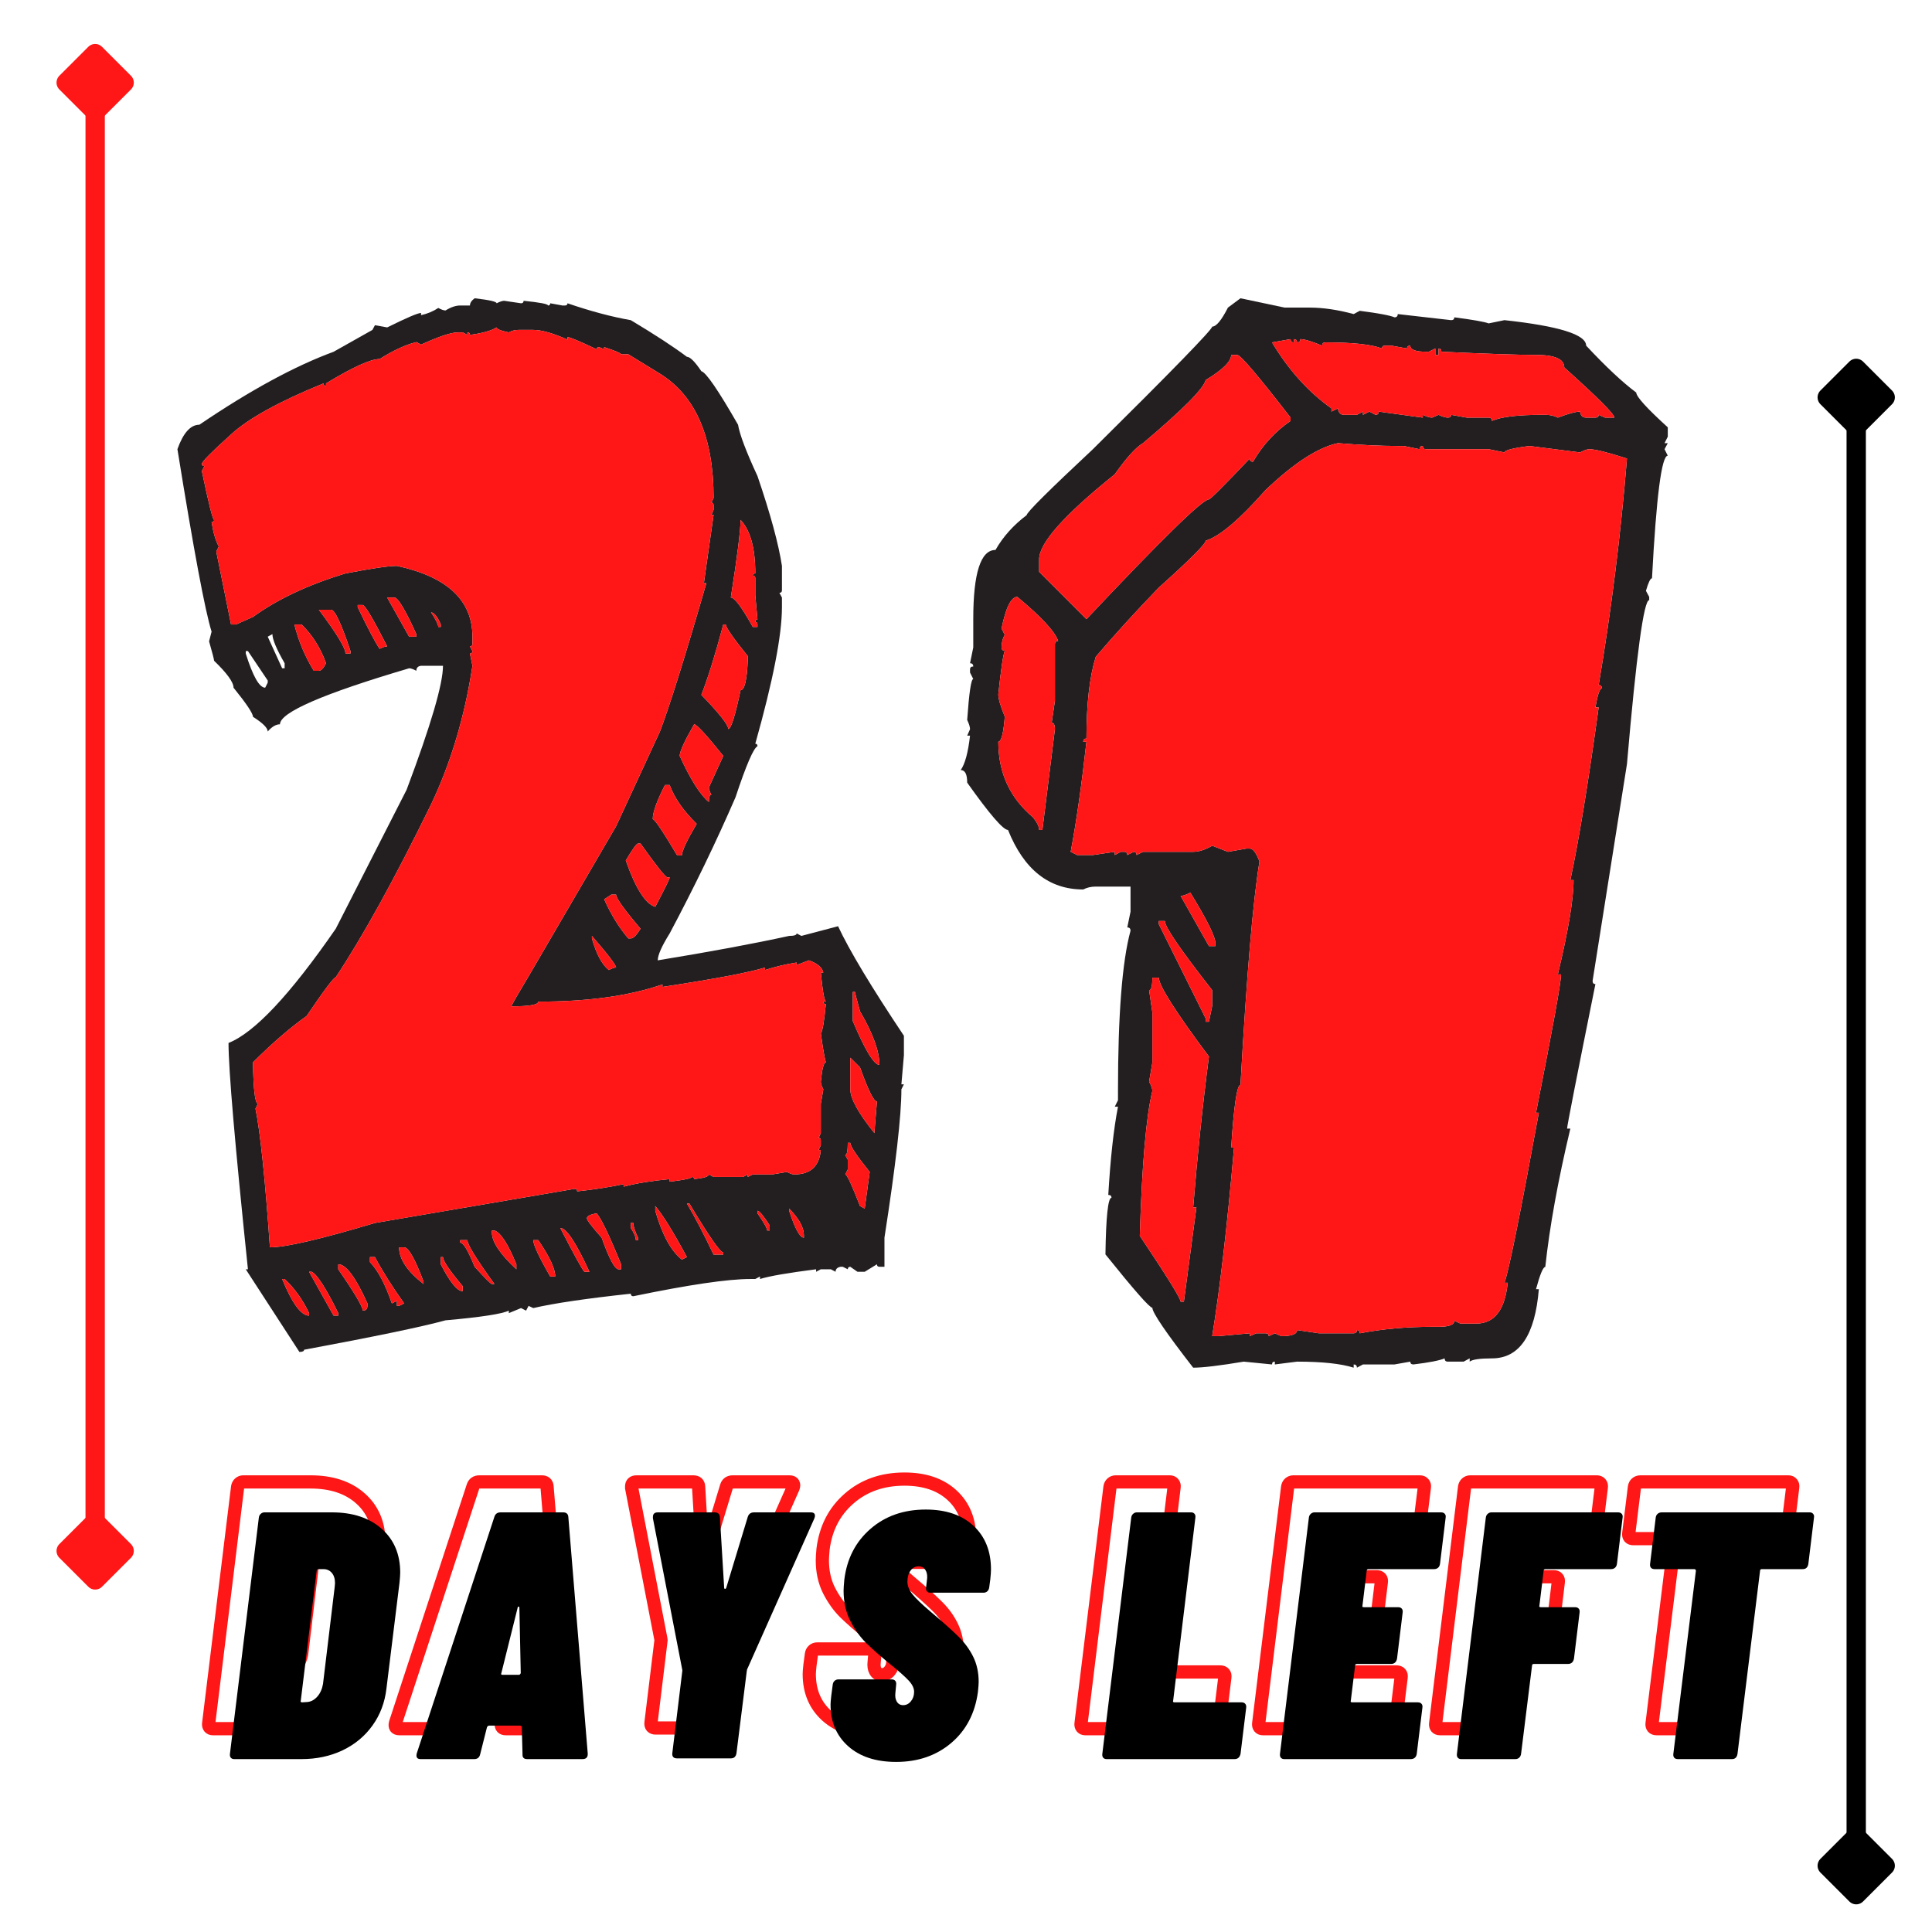 <?xml version="1.0" encoding="UTF-8"?>
<svg xmlns="http://www.w3.org/2000/svg" xmlns:xlink="http://www.w3.org/1999/xlink" width="375pt" height="375pt" viewBox="0 0 375 375" version="1.2">
<defs>
<g>
<symbol overflow="visible" id="glyph0-0">
<path style="stroke:none;" d="M -1.297 -0.344 C -1.297 -0.113 -1.207 0 -1.031 0 L 27.922 0 C 28.098 0 28.234 -0.113 28.328 -0.344 L 34.141 -47.547 C 34.141 -47.773 34.023 -47.891 33.797 -47.891 L 4.859 -47.891 C 4.629 -47.891 4.516 -47.773 4.516 -47.547 Z M 11.906 -17.719 C 11.633 -17.719 11.414 -17.805 11.25 -17.984 C 11.094 -18.172 11.035 -18.426 11.078 -18.75 L 11.078 -19.094 C 11.305 -20.914 11.875 -22.363 12.781 -23.438 C 13.695 -24.508 14.91 -25.594 16.422 -26.688 C 17.379 -27.363 18.109 -27.953 18.609 -28.453 C 19.109 -28.961 19.406 -29.582 19.5 -30.312 C 19.594 -31 19.5 -31.535 19.219 -31.922 C 18.945 -32.305 18.516 -32.5 17.922 -32.5 C 17.242 -32.5 16.688 -32.258 16.25 -31.781 C 15.812 -31.301 15.551 -30.719 15.469 -30.031 C 15.332 -29.438 14.941 -29.141 14.297 -29.141 L 7.453 -29.422 C 7.141 -29.422 6.898 -29.477 6.734 -29.594 C 6.578 -29.707 6.52 -29.852 6.562 -30.031 C 6.926 -33.227 8.281 -35.828 10.625 -37.828 C 12.977 -39.836 15.844 -40.844 19.219 -40.844 C 22.188 -40.844 24.504 -40.078 26.172 -38.547 C 27.836 -37.023 28.672 -34.941 28.672 -32.297 C 28.672 -31.609 28.645 -31.082 28.594 -30.719 C 28.32 -28.664 27.727 -27.055 26.812 -25.891 C 25.906 -24.734 24.676 -23.582 23.125 -22.438 C 22.07 -21.707 21.285 -21.055 20.766 -20.484 C 20.242 -19.922 19.938 -19.25 19.844 -18.469 C 19.75 -17.969 19.383 -17.719 18.75 -17.719 Z M 13.953 -5.891 C 12.766 -5.891 11.805 -6.254 11.078 -6.984 C 10.348 -7.711 9.984 -8.672 9.984 -9.859 C 9.984 -11.359 10.473 -12.609 11.453 -13.609 C 12.441 -14.617 13.641 -15.125 15.047 -15.125 C 16.234 -15.125 17.191 -14.77 17.922 -14.062 C 18.648 -13.352 19.016 -12.406 19.016 -11.219 C 19.016 -9.719 18.516 -8.453 17.516 -7.422 C 16.516 -6.398 15.328 -5.891 13.953 -5.891 Z M 13.953 -5.891 "/>
</symbol>
<symbol overflow="visible" id="glyph0-1">
<path style="stroke:none;" d="M 1.375 0 C 1.094 0 0.875 -0.086 0.719 -0.266 C 0.562 -0.453 0.504 -0.707 0.547 -1.031 L 6.156 -46.875 C 6.195 -47.188 6.32 -47.43 6.531 -47.609 C 6.738 -47.797 6.977 -47.891 7.25 -47.891 L 20.328 -47.891 C 24.379 -47.891 27.602 -46.828 30 -44.703 C 32.395 -42.586 33.594 -39.75 33.594 -36.188 C 33.594 -35.781 33.547 -35.117 33.453 -34.203 L 30.922 -13.688 C 30.609 -10.988 29.707 -8.602 28.219 -6.531 C 26.738 -4.457 24.801 -2.848 22.406 -1.703 C 20.008 -0.566 17.352 0 14.438 0 Z M 14.297 -11.359 C 14.203 -11.129 14.297 -11.016 14.578 -11.016 L 15.531 -11.078 C 16.258 -11.129 16.91 -11.473 17.484 -12.109 C 18.055 -12.742 18.43 -13.566 18.609 -14.578 L 20.875 -33.391 L 20.938 -34.141 C 20.938 -35.004 20.727 -35.676 20.312 -36.156 C 19.906 -36.633 19.359 -36.875 18.672 -36.875 L 17.719 -36.875 C 17.488 -36.875 17.375 -36.758 17.375 -36.531 Z M 14.297 -11.359 "/>
</symbol>
<symbol overflow="visible" id="glyph0-2">
<path style="stroke:none;" d="M 21.281 0 C 20.645 0 20.348 -0.316 20.391 -0.953 L 20.25 -6.156 C 20.301 -6.25 20.281 -6.328 20.188 -6.391 C 20.094 -6.461 20 -6.5 19.906 -6.5 L 13.953 -6.5 C 13.723 -6.5 13.566 -6.383 13.484 -6.156 L 12.172 -0.953 C 12.035 -0.316 11.648 0 11.016 0 L 0.609 0 C -0.066 0 -0.316 -0.363 -0.141 -1.094 L 14.922 -47 C 15.098 -47.594 15.504 -47.891 16.141 -47.891 L 28.266 -47.891 C 28.898 -47.891 29.238 -47.594 29.281 -47 L 33.047 -1.094 L 33.047 -0.953 C 33.047 -0.316 32.703 0 32.016 0 Z M 16.281 -16.688 C 16.188 -16.469 16.254 -16.359 16.484 -16.359 L 19.703 -16.359 C 19.836 -16.359 19.953 -16.469 20.047 -16.688 L 19.781 -29.359 C 19.781 -29.535 19.723 -29.613 19.609 -29.594 C 19.492 -29.57 19.438 -29.492 19.438 -29.359 Z M 16.281 -16.688 "/>
</symbol>
<symbol overflow="visible" id="glyph0-3">
<path style="stroke:none;" d="M 10.266 -0.141 C 9.941 -0.141 9.703 -0.227 9.547 -0.406 C 9.391 -0.594 9.332 -0.844 9.375 -1.156 L 11.297 -16.969 C 11.336 -17.062 11.336 -17.195 11.297 -17.375 L 5.609 -46.734 L 5.609 -47 C 5.609 -47.594 5.926 -47.891 6.562 -47.891 L 17.578 -47.891 C 18.223 -47.891 18.566 -47.594 18.609 -47 L 19.438 -33.25 C 19.438 -33.113 19.492 -33.047 19.609 -33.047 C 19.723 -33.047 19.801 -33.113 19.844 -33.25 L 24.016 -47 C 24.203 -47.594 24.613 -47.891 25.25 -47.891 L 36.266 -47.891 C 36.629 -47.891 36.867 -47.785 36.984 -47.578 C 37.098 -47.379 37.086 -47.098 36.953 -46.734 L 23.875 -17.375 L 23.812 -16.969 L 21.828 -1.156 C 21.785 -0.844 21.672 -0.594 21.484 -0.406 C 21.297 -0.227 21.047 -0.141 20.734 -0.141 Z M 10.266 -0.141 "/>
</symbol>
<symbol overflow="visible" id="glyph0-4">
<path style="stroke:none;" d="M 14.234 0.547 C 10.305 0.547 7.203 -0.469 4.922 -2.5 C 2.641 -4.531 1.5 -7.234 1.5 -10.609 C 1.5 -10.922 1.547 -11.488 1.641 -12.312 L 1.922 -14.438 C 1.961 -14.758 2.082 -15.008 2.281 -15.188 C 2.488 -15.375 2.734 -15.469 3.016 -15.469 L 13.406 -15.469 C 13.688 -15.469 13.906 -15.375 14.062 -15.188 C 14.219 -15.008 14.273 -14.758 14.234 -14.438 L 14.094 -12.938 C 14 -12.207 14.086 -11.613 14.359 -11.156 C 14.641 -10.695 15.051 -10.469 15.594 -10.469 C 16.188 -10.469 16.688 -10.719 17.094 -11.219 C 17.508 -11.719 17.719 -12.332 17.719 -13.062 C 17.719 -13.75 17.383 -14.457 16.719 -15.188 C 16.062 -15.914 14.801 -17.035 12.938 -18.547 C 11.102 -20.047 9.594 -21.379 8.406 -22.547 C 7.227 -23.711 6.203 -25.148 5.328 -26.859 C 4.461 -28.566 4.031 -30.516 4.031 -32.703 C 4.031 -33.117 4.078 -33.828 4.172 -34.828 C 4.672 -38.891 6.359 -42.172 9.234 -44.672 C 12.109 -47.18 15.691 -48.438 19.984 -48.438 C 23.898 -48.438 26.988 -47.383 29.25 -45.281 C 31.508 -43.188 32.641 -40.363 32.641 -36.812 C 32.641 -36.395 32.594 -35.734 32.5 -34.828 L 32.297 -33.328 C 32.254 -33.004 32.129 -32.75 31.922 -32.562 C 31.711 -32.383 31.473 -32.297 31.203 -32.297 L 20.875 -32.297 C 20.594 -32.297 20.375 -32.383 20.219 -32.562 C 20.062 -32.75 20.004 -33.004 20.047 -33.328 L 20.25 -35.094 C 20.301 -35.781 20.176 -36.336 19.875 -36.766 C 19.582 -37.203 19.16 -37.422 18.609 -37.422 C 17.973 -37.422 17.445 -37.145 17.031 -36.594 C 16.625 -36.051 16.422 -35.328 16.422 -34.422 C 16.422 -33.641 16.738 -32.836 17.375 -32.016 C 18.02 -31.203 19.207 -30.062 20.938 -28.594 C 23.258 -26.633 25.035 -25.051 26.266 -23.844 C 27.504 -22.633 28.477 -21.312 29.188 -19.875 C 29.895 -18.438 30.25 -16.805 30.25 -14.984 C 30.25 -14.617 30.203 -13.977 30.109 -13.062 C 29.555 -8.914 27.832 -5.609 24.938 -3.141 C 22.039 -0.68 18.473 0.547 14.234 0.547 Z M 14.234 0.547 "/>
</symbol>
<symbol overflow="visible" id="glyph0-5">
<path style="stroke:none;" d=""/>
</symbol>
<symbol overflow="visible" id="glyph0-6">
<path style="stroke:none;" d="M 1.375 0 C 1.094 0 0.875 -0.086 0.719 -0.266 C 0.562 -0.453 0.504 -0.707 0.547 -1.031 L 6.156 -46.875 C 6.195 -47.188 6.32 -47.43 6.531 -47.609 C 6.738 -47.797 6.977 -47.891 7.25 -47.891 L 17.797 -47.891 C 18.066 -47.891 18.281 -47.797 18.438 -47.609 C 18.594 -47.43 18.648 -47.188 18.609 -46.875 L 14.297 -11.359 C 14.203 -11.129 14.297 -11.016 14.578 -11.016 L 27.578 -11.016 C 27.891 -11.016 28.125 -10.922 28.281 -10.734 C 28.445 -10.555 28.508 -10.305 28.469 -9.984 L 27.375 -1.031 C 27.227 -0.344 26.836 0 26.203 0 Z M 1.375 0 "/>
</symbol>
<symbol overflow="visible" id="glyph0-7">
<path style="stroke:none;" d="M 31.609 -37.906 C 31.566 -37.582 31.441 -37.328 31.234 -37.141 C 31.023 -36.961 30.766 -36.875 30.453 -36.875 L 17.719 -36.875 C 17.488 -36.875 17.375 -36.758 17.375 -36.531 L 16.562 -29.828 C 16.469 -29.598 16.555 -29.484 16.828 -29.484 L 23.469 -29.484 C 23.789 -29.484 24.031 -29.391 24.188 -29.203 C 24.344 -29.023 24.398 -28.781 24.359 -28.469 L 23.266 -19.5 C 23.129 -18.812 22.738 -18.469 22.094 -18.469 L 15.469 -18.469 C 15.238 -18.469 15.125 -18.352 15.125 -18.125 L 14.297 -11.359 C 14.203 -11.129 14.297 -11.016 14.578 -11.016 L 27.297 -11.016 C 27.617 -11.016 27.859 -10.922 28.016 -10.734 C 28.18 -10.555 28.238 -10.305 28.188 -9.984 L 27.094 -1.031 C 27.051 -0.707 26.926 -0.453 26.719 -0.266 C 26.508 -0.086 26.25 0 25.938 0 L 1.375 0 C 1.094 0 0.875 -0.086 0.719 -0.266 C 0.562 -0.453 0.504 -0.707 0.547 -1.031 L 6.156 -46.875 C 6.195 -47.188 6.32 -47.43 6.531 -47.609 C 6.738 -47.797 6.977 -47.891 7.25 -47.891 L 31.812 -47.891 C 32.133 -47.891 32.375 -47.797 32.531 -47.609 C 32.695 -47.43 32.754 -47.188 32.703 -46.875 Z M 31.609 -37.906 "/>
</symbol>
<symbol overflow="visible" id="glyph0-8">
<path style="stroke:none;" d="M 31.609 -37.906 C 31.566 -37.582 31.441 -37.328 31.234 -37.141 C 31.023 -36.961 30.766 -36.875 30.453 -36.875 L 17.719 -36.875 C 17.488 -36.875 17.375 -36.758 17.375 -36.531 L 16.562 -29.828 C 16.469 -29.598 16.555 -29.484 16.828 -29.484 L 23.469 -29.484 C 23.789 -29.484 24.031 -29.391 24.188 -29.203 C 24.344 -29.023 24.398 -28.781 24.359 -28.469 L 23.266 -19.5 C 23.129 -18.812 22.738 -18.469 22.094 -18.469 L 15.469 -18.469 C 15.238 -18.469 15.125 -18.352 15.125 -18.125 L 13 -1.031 C 12.957 -0.707 12.832 -0.453 12.625 -0.266 C 12.414 -0.086 12.176 0 11.906 0 L 1.375 0 C 1.094 0 0.875 -0.086 0.719 -0.266 C 0.562 -0.453 0.504 -0.707 0.547 -1.031 L 6.156 -46.875 C 6.195 -47.188 6.32 -47.43 6.531 -47.609 C 6.738 -47.797 6.977 -47.891 7.25 -47.891 L 31.812 -47.891 C 32.133 -47.891 32.375 -47.797 32.531 -47.609 C 32.695 -47.43 32.754 -47.188 32.703 -46.875 Z M 31.609 -37.906 "/>
</symbol>
<symbol overflow="visible" id="glyph0-9">
<path style="stroke:none;" d="M 35.516 -47.891 C 35.785 -47.891 36 -47.797 36.156 -47.609 C 36.32 -47.43 36.379 -47.188 36.328 -46.875 L 35.234 -37.906 C 35.191 -37.582 35.078 -37.328 34.891 -37.141 C 34.711 -36.961 34.461 -36.875 34.141 -36.875 L 26.203 -36.875 C 25.973 -36.875 25.859 -36.758 25.859 -36.531 L 21.484 -1.031 C 21.441 -0.707 21.328 -0.453 21.141 -0.266 C 20.961 -0.086 20.711 0 20.391 0 L 9.922 0 C 9.598 0 9.359 -0.086 9.203 -0.266 C 9.047 -0.453 8.988 -0.707 9.031 -1.031 L 13.406 -36.531 C 13.406 -36.758 13.289 -36.875 13.062 -36.875 L 5.406 -36.875 C 5.082 -36.875 4.844 -36.961 4.688 -37.141 C 4.531 -37.328 4.473 -37.582 4.516 -37.906 L 5.609 -46.875 C 5.648 -47.188 5.773 -47.43 5.984 -47.609 C 6.191 -47.797 6.457 -47.891 6.781 -47.891 Z M 35.516 -47.891 "/>
</symbol>
</g>
<clipPath id="clip1">
  <path d="M 34.418 57.777 L 175.418 57.777 L 175.418 262.527 L 34.418 262.527 Z M 34.418 57.777 "/>
</clipPath>
<clipPath id="clip2">
  <path d="M 186.473 57.777 L 323.723 57.777 L 323.723 265.527 L 186.473 265.527 Z M 186.473 57.777 "/>
</clipPath>
</defs>
<g id="surface1">
<path style="fill:none;stroke-width:1;stroke-linecap:round;stroke-linejoin:miter;stroke:rgb(0%,0%,0%);stroke-opacity:1;stroke-miterlimit:4;" d="M 3.5 -0 L 76.5 -0 " transform="matrix(0,-3.75,3.75,0,360.29,369.631)"/>
<path style="fill-rule:nonzero;fill:rgb(0%,0%,0%);fill-opacity:1;stroke-width:1;stroke-linecap:butt;stroke-linejoin:round;stroke:rgb(0%,0%,0%);stroke-opacity:1;stroke-miterlimit:4;" d="M 0.5 -0 L 2 -1.5 L 3.5 -0 L 2 1.5 Z M 0.5 -0 " transform="matrix(0,-3.75,3.75,0,360.29,369.631)"/>
<path style="fill-rule:nonzero;fill:rgb(0%,0%,0%);fill-opacity:1;stroke-width:1;stroke-linecap:butt;stroke-linejoin:round;stroke:rgb(0%,0%,0%);stroke-opacity:1;stroke-miterlimit:4;" d="M -0.5 -0 L -2 -1.5 L -3.5 -0 L -2 1.5 Z M -0.5 -0 " transform="matrix(0,-3.75,3.75,0,360.29,69.631)"/>
<path style="fill:none;stroke-width:1;stroke-linecap:round;stroke-linejoin:miter;stroke:rgb(100%,8.629%,8.629%);stroke-opacity:1;stroke-miterlimit:4;" d="M 3.5 -0 L 76.5 -0 " transform="matrix(0,-3.75,3.75,0,18.47,308.535)"/>
<path style="fill-rule:nonzero;fill:rgb(100%,8.629%,8.629%);fill-opacity:1;stroke-width:1;stroke-linecap:butt;stroke-linejoin:round;stroke:rgb(100%,8.629%,8.629%);stroke-opacity:1;stroke-miterlimit:4;" d="M 0.5 -0 L 2 -1.5 L 3.5 -0 L 2 1.5 Z M 0.5 -0 " transform="matrix(0,-3.75,3.75,0,18.47,308.535)"/>
<path style="fill-rule:nonzero;fill:rgb(100%,8.629%,8.629%);fill-opacity:1;stroke-width:1;stroke-linecap:butt;stroke-linejoin:round;stroke:rgb(100%,8.629%,8.629%);stroke-opacity:1;stroke-miterlimit:4;" d="M -0.5 -0 L -2 -1.5 L -3.5 -0 L -2 1.5 Z M -0.5 -0 " transform="matrix(0,-3.75,3.75,0,18.47,8.535)"/>
<g clip-path="url(#clip1)" clip-rule="nonzero">
<path style=" stroke:none;fill-rule:nonzero;fill:rgb(13.73%,12.16%,12.549%);fill-opacity:1;" d="M 165.527 192.539 L 165.527 198.184 C 167.922 203.852 169.648 206.691 170.699 206.691 C 170.699 204.059 169.445 200.598 166.93 196.305 C 166.277 193.961 165.957 192.699 165.957 192.539 Z M 165.039 205.297 L 165.039 211.434 C 165.039 213.215 166.602 216.051 169.727 219.938 C 169.727 219.738 169.891 217.691 170.215 213.801 C 169.605 213.801 168.508 211.598 166.93 207.176 Z M 164.555 221.82 C 164.555 223.402 164.391 224.191 164.066 224.191 L 164.555 225.102 L 164.555 226.984 L 164.066 227.957 C 164.391 227.957 165.344 230 166.93 234.094 L 167.84 234.582 L 168.812 227.473 C 166.301 224.355 165.039 222.469 165.039 221.82 Z M 153.172 234.582 L 153.172 235.012 C 154.309 238.488 155.266 240.23 156.035 240.23 L 156.035 239.746 C 156.035 238.246 155.078 236.523 153.172 234.582 Z M 147.027 235.012 L 147.027 235.496 C 148.281 237.312 148.91 238.43 148.91 238.84 L 149.398 238.84 L 149.398 237.859 C 148.184 235.957 147.391 235.012 147.027 235.012 Z M 143.742 100.91 C 143.742 102.934 143.113 107.961 141.852 115.98 C 142.582 115.98 144.004 117.883 146.117 121.691 L 147.027 121.691 L 147.027 121.207 C 147.027 120.883 146.887 120.719 146.602 120.719 C 146.602 120.391 146.742 120.234 147.027 120.234 L 146.602 115.551 L 146.602 112.215 C 146.602 111.887 146.438 111.727 146.117 111.727 C 146.117 111.445 146.277 111.305 146.602 111.305 C 146.602 106.398 145.648 102.934 143.742 100.91 Z M 140.391 121.207 C 138.848 127 137.43 131.559 136.133 134.875 C 139.621 138.48 141.363 140.691 141.363 141.496 C 141.895 141.496 142.684 138.988 143.742 133.965 C 144.508 133.965 144.977 132.059 145.137 128.254 L 145.137 127.344 C 142.297 123.816 140.879 121.77 140.879 121.207 Z M 133.332 233.605 C 134.871 236.203 136.602 239.504 138.508 243.516 L 140.391 243.516 L 140.391 243.09 C 139.785 243.09 137.59 239.93 133.816 233.605 Z M 134.73 140.586 C 132.867 143.828 131.93 145.875 131.93 146.723 C 134.043 151.34 135.934 154.316 137.59 155.66 C 137.59 154.723 137.754 154.254 138.078 154.254 C 137.754 153.652 137.59 153.188 137.59 152.859 L 140.391 146.723 C 137.105 142.629 135.223 140.586 134.73 140.586 Z M 127.188 234.094 L 127.188 235.012 C 128.523 239.66 130.246 242.824 132.355 244.484 L 133.332 244 C 130.613 238.977 128.566 235.676 127.188 234.094 Z M 129.074 152.371 C 127.492 155.453 126.699 157.66 126.699 158.996 C 127.062 158.996 128.648 161.344 131.445 166.043 L 132.355 166.043 C 132.355 165.195 133.312 163.152 135.223 159.906 C 132.621 157.352 130.879 154.844 129.984 152.371 Z M 122.438 237.375 L 122.438 238.348 C 123.09 239.359 123.414 240.152 123.414 240.715 L 123.836 240.715 L 123.836 240.23 C 123.227 238.938 122.926 237.984 122.926 237.375 Z M 121.465 167.02 C 123.371 172.445 125.277 175.441 127.188 176.012 C 129.051 172.484 129.984 170.586 129.984 170.301 L 129.559 170.301 C 129.195 170.301 127.445 168.109 124.328 163.734 L 123.836 163.734 C 123.555 163.734 122.762 164.832 121.465 167.02 Z M 117.266 174.555 C 118.645 177.594 120.207 180.117 121.949 182.148 L 122.438 182.148 C 122.926 182.148 123.555 181.52 124.328 180.266 C 121.16 176.535 119.578 174.324 119.578 173.637 L 118.668 173.637 Z M 114.891 181.66 L 114.891 182.148 C 115.742 185.184 116.844 187.23 118.18 188.285 C 118.785 187.957 119.254 187.797 119.578 187.797 C 119.578 187.312 118.012 185.27 114.891 181.66 Z M 113.918 236.465 C 113.918 236.836 114.875 238.086 116.781 240.23 C 118.238 244.328 119.336 246.367 120.066 246.367 L 120.555 246.367 L 120.555 245.395 C 118.281 239.809 116.699 236.508 115.805 235.496 C 114.547 235.734 113.918 236.059 113.918 236.465 Z M 108.746 238.348 C 111.465 243.609 113.023 246.449 113.434 246.852 L 114.406 246.852 C 111.809 241.18 109.922 238.348 108.746 238.348 Z M 103.512 240.715 C 103.512 241.609 104.605 243.957 106.801 247.77 L 107.77 247.77 C 107.77 246.266 106.672 243.918 104.484 240.715 Z M 95.48 238.84 L 95.48 239.258 C 95.48 241.043 97.062 243.414 100.227 246.367 L 100.227 245.395 C 98.602 241.426 97.184 239.238 95.965 238.84 Z M 89.332 240.715 L 89.332 241.203 C 89.941 241.203 90.875 242.762 92.129 245.879 C 94.16 248.109 95.273 249.223 95.48 249.223 L 95.965 249.223 C 92.477 244.402 90.727 241.574 90.727 240.715 Z M 85.555 244 L 85.555 245.395 C 87.344 248.879 88.762 250.621 89.816 250.621 L 89.816 249.652 C 87.262 246.609 85.984 244.73 85.984 244 Z M 83.672 118.84 C 84.605 120.293 85.07 121.246 85.07 121.691 L 85.555 121.691 L 85.555 121.207 C 84.953 119.746 84.32 118.961 83.672 118.84 Z M 77.465 242.109 C 77.465 244.383 79.047 246.75 82.207 249.223 L 82.207 248.738 C 80.543 244.328 79.289 242.109 78.438 242.109 Z M 75.152 115.98 L 79.41 123.578 L 80.812 123.578 L 80.812 123.086 C 78.66 118.352 77.242 115.98 76.551 115.98 Z M 71.805 244 L 71.805 244.969 C 73.344 246.555 74.766 249.223 76.062 252.988 L 77.039 252.5 L 77.039 253.473 L 77.465 253.473 L 78.438 252.988 C 76.082 249.668 74.195 246.672 72.777 244 Z M 69.43 117.434 L 69.43 117.859 C 71.418 121.992 72.836 124.688 73.691 125.945 C 74.297 125.621 74.785 125.461 75.152 125.461 C 72.473 120.195 70.895 117.52 70.406 117.434 Z M 65.656 245.395 L 65.656 246.367 C 68.824 250.949 70.406 253.621 70.406 254.391 C 71.012 254.391 71.316 254.086 71.316 253.473 L 71.316 252.988 C 69.043 247.926 67.156 245.395 65.656 245.395 Z M 61.887 118.352 C 65.332 122.93 67.055 125.766 67.055 126.855 L 68.031 126.855 L 68.031 126.371 C 66.246 121.023 64.988 118.352 64.262 118.352 Z M 59.996 246.852 L 64.746 255.363 L 65.656 255.363 L 65.656 254.875 C 63.262 250.016 61.539 247.34 60.488 246.852 Z M 57.137 121.207 C 57.945 124.445 59.207 127.441 60.91 130.199 L 61.887 130.199 C 62.328 130.199 62.797 129.715 63.281 128.738 C 62.23 125.781 60.645 123.27 58.535 121.207 Z M 54.766 248.254 C 56.707 252.988 58.453 255.363 59.996 255.363 L 59.996 254.875 C 58.738 252.242 57.156 250.031 55.246 248.254 Z M 51.965 123.578 L 54.766 129.715 L 55.246 129.715 L 55.246 128.738 C 53.668 125.984 52.875 124.105 52.875 123.086 Z M 47.703 126.371 L 47.703 126.855 C 49.082 131.27 50.344 133.48 51.473 133.48 L 51.965 132.504 L 51.965 132.082 L 48.125 126.371 Z M 91.215 65.004 C 91.215 64.676 91.059 64.52 90.727 64.52 L 90.727 65.004 L 89.816 64.52 L 88.84 64.52 C 87.586 64.52 85.211 65.305 81.727 66.891 L 80.812 66.398 C 78.781 66.891 76.41 67.98 73.691 69.684 C 71.945 69.684 68.477 71.262 63.281 74.418 L 63.281 74.906 C 62.957 74.906 62.797 74.746 62.797 74.418 C 54.152 77.945 48.172 81.246 44.844 84.324 C 41.109 87.688 39.223 89.59 39.184 90.035 C 39.184 90.316 39.344 90.465 39.672 90.465 L 39.184 91.434 C 40.48 97.668 41.273 100.832 41.555 100.91 C 41.555 101.191 41.395 101.34 41.07 101.34 C 41.395 103.402 41.863 104.98 42.469 106.078 L 41.98 107.047 L 44.844 121.207 L 45.816 121.207 L 49.102 119.746 C 53.848 116.305 59.832 113.488 67.055 111.305 C 72.129 110.328 75.457 109.84 77.039 109.84 C 86.816 111.953 91.703 116.523 91.703 123.578 L 91.703 124.977 C 91.703 125.297 91.543 125.461 91.215 125.461 L 91.703 126.371 C 91.703 126.691 91.543 126.855 91.215 126.855 L 91.703 129.227 C 90.203 139.062 87.523 148.043 83.672 156.137 C 76.609 170.562 70.445 181.742 65.172 189.68 C 64.805 189.68 62.914 192.191 59.512 197.211 C 56.348 199.445 52.875 202.438 49.102 206.207 C 49.184 211.555 49.508 214.227 50.074 214.227 L 49.59 215.195 C 50.523 219.773 51.457 228.75 52.391 242.109 C 55.434 242.109 62.23 240.535 72.777 237.375 L 111.547 230.754 C 111.871 230.754 112.031 230.914 112.031 231.242 C 115.152 230.914 118.156 230.449 121.043 229.844 L 121.043 230.328 C 123.469 229.68 126.453 229.195 129.984 228.867 L 129.984 229.355 C 132.828 229.031 134.246 228.727 134.246 228.445 C 134.57 228.445 134.73 228.586 134.73 228.867 C 136.641 228.668 137.59 228.367 137.59 227.957 L 138.508 228.445 L 144.223 228.445 L 145.137 227.957 L 145.137 228.445 L 146.117 227.957 L 149.887 227.957 L 152.746 227.473 C 153.355 227.797 153.824 227.957 154.148 227.957 C 157.312 227.957 159.039 226.379 159.32 223.215 L 158.895 223.215 L 159.32 222.312 L 159.32 221.332 C 159.32 221.012 159.176 220.852 158.895 220.852 L 159.32 219.938 L 159.32 214.227 L 159.809 211.434 C 159.484 210.828 159.32 210.336 159.32 209.973 C 159.562 207.465 159.887 206.207 160.297 206.207 C 160.051 205.395 159.727 203.512 159.32 200.555 C 159.645 200.234 159.965 198.348 160.297 194.902 C 159.965 194.902 159.809 194.746 159.809 194.418 L 160.297 194.418 C 159.965 194.098 159.645 192.211 159.32 188.77 L 159.809 188.77 C 159.605 187.797 158.672 187.008 157.008 186.402 L 154.633 187.312 L 154.633 186.828 C 152.523 187.148 150.473 187.633 148.488 188.285 L 148.488 187.797 C 145.566 188.727 138.934 189.984 128.586 191.562 L 128.586 191.074 C 122.176 193.305 114.141 194.418 104.484 194.418 C 104.484 195.027 102.742 195.332 99.254 195.332 C 99.254 195.168 100.508 192.98 103.027 188.77 L 119.578 160.391 L 128.098 141.984 C 130.008 136.961 133.012 127.363 137.105 113.188 L 136.621 113.188 L 138.508 99.941 L 138.078 99.941 L 138.508 98.965 L 138.508 98.062 C 138.508 97.734 138.367 97.566 138.078 97.566 L 138.508 96.656 C 138.508 84.875 135.035 76.836 128.098 72.539 L 121.949 68.766 L 120.555 68.766 C 120.555 68.57 119.453 68.102 117.266 67.375 L 117.266 67.797 L 116.293 67.375 C 115.965 67.375 115.805 67.52 115.805 67.797 C 112.477 66.219 110.59 65.43 110.148 65.43 L 110.148 65.914 C 107.305 64.66 105.094 64.035 103.512 64.035 L 100.652 64.035 C 99.961 64.035 99.332 64.191 98.762 64.52 C 97.184 64.191 96.395 63.867 96.395 63.551 C 95.379 64.191 93.652 64.676 91.215 65.004 Z M 92.129 57.895 C 94.969 58.219 96.395 58.543 96.395 58.867 C 97.039 58.543 97.527 58.383 97.852 58.383 L 101.137 58.867 C 101.465 58.867 101.629 58.703 101.629 58.383 C 104.789 58.703 106.371 59.004 106.371 59.297 C 106.652 59.297 106.801 59.152 106.801 58.867 L 109.172 59.297 L 109.656 59.297 C 109.984 59.297 110.148 59.152 110.148 58.867 C 114.652 60.41 118.746 61.5 122.438 62.145 C 127.105 64.938 130.738 67.312 133.332 69.258 C 133.941 69.258 134.871 70.188 136.133 72.055 C 137.023 72.258 139.398 75.715 143.254 82.441 C 143.574 84.344 144.832 87.668 147.027 92.402 C 149.543 99.781 151.125 105.586 151.773 109.84 L 151.773 114.582 C 151.773 114.906 151.609 115.066 151.285 115.066 L 151.773 115.98 L 151.773 117.859 C 151.773 123.293 150.047 132.125 146.602 144.355 C 146.887 144.355 147.027 144.52 147.027 144.84 C 146.258 145.211 144.832 148.504 142.766 154.742 C 138.988 163.453 134.73 172.262 129.984 181.176 C 128.445 183.645 127.672 185.387 127.672 186.402 C 137.82 184.742 146.316 183.16 153.172 181.66 C 154.148 181.66 154.633 181.496 154.633 181.176 L 155.547 181.66 L 162.668 179.781 C 164.855 184.473 169.117 191.562 175.449 201.043 L 175.449 204.812 L 174.961 210.465 L 175.449 210.465 L 174.961 211.434 C 174.961 216.535 173.863 226.141 171.672 240.23 L 171.672 245.879 L 170.699 245.879 C 170.375 245.879 170.215 245.723 170.215 245.395 L 167.84 246.852 L 166.438 246.852 L 165.039 245.879 C 164.719 245.879 164.555 246.047 164.555 246.367 L 163.582 245.879 L 163.156 245.879 C 162.508 246.004 162.184 246.332 162.184 246.852 L 161.266 246.367 L 159.32 246.367 L 158.406 246.852 L 158.406 246.367 C 152.969 247.062 149.34 247.684 147.512 248.254 L 147.512 247.77 L 146.602 248.254 L 145.625 248.254 C 141.285 248.254 133.715 249.363 122.926 251.598 C 122.602 251.598 122.438 251.434 122.438 251.105 C 113.754 252.043 107.445 252.973 103.512 253.898 L 102.598 253.473 L 102.109 254.391 L 101.137 253.898 L 98.762 254.875 L 98.762 254.391 C 97.422 255.039 93.328 255.664 86.473 256.273 C 81.887 257.531 72.738 259.434 59.023 261.984 C 59.023 262.266 58.719 262.41 58.113 262.41 L 47.703 246.367 L 48.125 246.367 C 45.617 222.27 44.355 207.621 44.355 202.438 C 49.387 200.457 56.324 193.062 65.172 180.266 L 78.926 153.285 C 83.633 140.77 85.984 132.75 85.984 129.227 L 81.727 129.227 C 81.113 129.305 80.812 129.625 80.812 130.199 C 80.203 129.871 79.734 129.715 79.41 129.715 C 62.695 134.652 54.34 138.277 54.34 140.586 C 53.566 140.586 52.777 141.051 51.965 141.984 C 51.965 141.293 51.012 140.344 49.102 139.129 C 49.102 138.48 47.848 136.598 45.328 133.48 C 45.328 132.426 44.074 130.684 41.555 128.254 C 41.555 128.008 41.23 126.754 40.582 124.484 L 41.07 122.602 C 39.809 118.594 37.602 106.789 34.438 87.18 C 35.57 84.02 36.992 82.441 38.695 82.441 C 48.555 75.754 57.242 71.039 64.746 68.281 L 72.289 64.035 L 72.777 63.121 L 75.152 63.551 C 78.926 61.684 81.113 60.746 81.727 60.746 L 81.727 61.176 C 82.984 60.891 84.094 60.426 85.07 59.777 C 85.68 60.102 86.148 60.262 86.473 60.262 C 87.523 59.613 88.48 59.297 89.332 59.297 L 91.215 59.297 C 91.215 58.809 91.52 58.34 92.129 57.895 "/>
</g>
<path style=" stroke:none;fill-rule:nonzero;fill:rgb(100%,8.629%,8.629%);fill-opacity:1;" d="M 91.215 65.004 C 91.215 64.676 91.059 64.52 90.727 64.52 L 90.727 65.004 L 89.816 64.52 L 88.84 64.52 C 87.586 64.52 85.211 65.305 81.727 66.891 L 80.812 66.398 C 78.781 66.891 76.41 67.98 73.691 69.684 C 71.945 69.684 68.477 71.262 63.281 74.418 L 63.281 74.906 C 62.957 74.906 62.797 74.746 62.797 74.418 C 54.152 77.945 48.172 81.246 44.844 84.324 C 41.109 87.688 39.223 89.59 39.184 90.035 C 39.184 90.316 39.344 90.465 39.672 90.465 L 39.184 91.434 C 40.48 97.668 41.273 100.832 41.555 100.91 C 41.555 101.191 41.395 101.34 41.07 101.34 C 41.395 103.402 41.863 104.98 42.469 106.078 L 41.98 107.047 L 44.844 121.207 L 45.816 121.207 L 49.102 119.746 C 53.848 116.305 59.832 113.488 67.055 111.305 C 72.129 110.328 75.457 109.84 77.039 109.84 C 86.816 111.953 91.703 116.523 91.703 123.578 L 91.703 124.977 C 91.703 125.297 91.543 125.461 91.215 125.461 L 91.703 126.371 C 91.703 126.691 91.543 126.855 91.215 126.855 L 91.703 129.227 C 90.203 139.062 87.523 148.043 83.672 156.137 C 76.609 170.562 70.445 181.742 65.172 189.68 C 64.805 189.68 62.914 192.191 59.512 197.211 C 56.348 199.445 52.875 202.438 49.102 206.207 C 49.184 211.555 49.508 214.227 50.074 214.227 L 49.59 215.195 C 50.523 219.773 51.457 228.75 52.391 242.109 C 55.434 242.109 62.23 240.535 72.777 237.375 L 111.547 230.754 C 111.871 230.754 112.031 230.914 112.031 231.242 C 115.152 230.914 118.156 230.449 121.043 229.844 L 121.043 230.328 C 123.469 229.68 126.453 229.195 129.984 228.867 L 129.984 229.355 C 132.828 229.031 134.246 228.727 134.246 228.445 C 134.57 228.445 134.73 228.586 134.73 228.867 C 136.641 228.668 137.59 228.367 137.59 227.957 L 138.508 228.445 L 144.223 228.445 L 145.137 227.957 L 145.137 228.445 L 146.117 227.957 L 149.887 227.957 L 152.746 227.473 C 153.355 227.797 153.824 227.957 154.148 227.957 C 157.312 227.957 159.039 226.379 159.32 223.215 L 158.895 223.215 L 159.32 222.312 L 159.32 221.332 C 159.32 221.012 159.176 220.852 158.895 220.852 L 159.32 219.938 L 159.32 214.227 L 159.809 211.434 C 159.484 210.828 159.32 210.336 159.32 209.973 C 159.562 207.465 159.887 206.207 160.297 206.207 C 160.051 205.395 159.727 203.512 159.32 200.555 C 159.645 200.234 159.965 198.348 160.297 194.902 C 159.965 194.902 159.809 194.746 159.809 194.418 L 160.297 194.418 C 159.965 194.098 159.645 192.211 159.32 188.77 L 159.809 188.77 C 159.605 187.797 158.672 187.008 157.008 186.402 L 154.633 187.312 L 154.633 186.828 C 152.523 187.148 150.473 187.633 148.488 188.285 L 148.488 187.797 C 145.566 188.727 138.934 189.984 128.586 191.562 L 128.586 191.074 C 122.176 193.305 114.141 194.418 104.484 194.418 C 104.484 195.027 102.742 195.332 99.254 195.332 C 99.254 195.168 100.508 192.98 103.027 188.77 L 119.578 160.391 L 128.098 141.984 C 130.008 136.961 133.012 127.363 137.105 113.188 L 136.621 113.188 L 138.508 99.941 L 138.078 99.941 L 138.508 98.965 L 138.508 98.062 C 138.508 97.734 138.367 97.566 138.078 97.566 L 138.508 96.656 C 138.508 84.875 135.035 76.836 128.098 72.539 L 121.949 68.766 L 120.555 68.766 C 120.555 68.57 119.453 68.102 117.266 67.375 L 117.266 67.797 L 116.293 67.375 C 115.965 67.375 115.805 67.52 115.805 67.797 C 112.477 66.219 110.59 65.43 110.148 65.43 L 110.148 65.914 C 107.305 64.66 105.094 64.035 103.512 64.035 L 100.652 64.035 C 99.961 64.035 99.332 64.191 98.762 64.52 C 97.184 64.191 96.395 63.867 96.395 63.551 C 95.379 64.191 93.652 64.676 91.215 65.004 "/>
<path style=" stroke:none;fill-rule:nonzero;fill:rgb(100%,8.629%,8.629%);fill-opacity:1;" d="M 54.766 248.254 C 56.707 252.988 58.453 255.363 59.996 255.363 L 59.996 254.875 C 58.738 252.242 57.156 250.031 55.246 248.254 L 54.766 248.254 "/>
<path style=" stroke:none;fill-rule:nonzero;fill:rgb(100%,8.629%,8.629%);fill-opacity:1;" d="M 57.137 121.207 C 57.945 124.445 59.207 127.441 60.91 130.199 L 61.887 130.199 C 62.328 130.199 62.797 129.715 63.281 128.738 C 62.23 125.781 60.645 123.27 58.535 121.207 L 57.137 121.207 "/>
<path style=" stroke:none;fill-rule:nonzero;fill:rgb(100%,8.629%,8.629%);fill-opacity:1;" d="M 59.996 246.852 L 64.746 255.363 L 65.656 255.363 L 65.656 254.875 C 63.262 250.016 61.539 247.34 60.488 246.852 L 59.996 246.852 "/>
<path style=" stroke:none;fill-rule:nonzero;fill:rgb(100%,8.629%,8.629%);fill-opacity:1;" d="M 61.887 118.352 C 65.332 122.93 67.055 125.766 67.055 126.855 L 68.031 126.855 L 68.031 126.371 C 66.246 121.023 64.988 118.352 64.262 118.352 L 61.887 118.352 "/>
<path style=" stroke:none;fill-rule:nonzero;fill:rgb(100%,8.629%,8.629%);fill-opacity:1;" d="M 65.656 245.395 L 65.656 246.367 C 68.824 250.949 70.406 253.621 70.406 254.391 C 71.012 254.391 71.316 254.086 71.316 253.473 L 71.316 252.988 C 69.043 247.926 67.156 245.395 65.656 245.395 "/>
<path style=" stroke:none;fill-rule:nonzero;fill:rgb(100%,8.629%,8.629%);fill-opacity:1;" d="M 69.43 117.434 L 69.43 117.859 C 71.418 121.992 72.836 124.688 73.691 125.945 C 74.297 125.621 74.785 125.461 75.152 125.461 C 72.473 120.195 70.895 117.52 70.406 117.434 L 69.43 117.434 "/>
<path style=" stroke:none;fill-rule:nonzero;fill:rgb(100%,8.629%,8.629%);fill-opacity:1;" d="M 71.805 244 L 71.805 244.969 C 73.344 246.555 74.766 249.223 76.062 252.988 L 77.039 252.5 L 77.039 253.473 L 77.465 253.473 L 78.438 252.988 C 76.082 249.668 74.195 246.672 72.777 244 L 71.805 244 "/>
<path style=" stroke:none;fill-rule:nonzero;fill:rgb(100%,8.629%,8.629%);fill-opacity:1;" d="M 75.152 115.98 L 79.41 123.578 L 80.812 123.578 L 80.812 123.086 C 78.66 118.352 77.242 115.98 76.551 115.98 L 75.152 115.98 "/>
<path style=" stroke:none;fill-rule:nonzero;fill:rgb(100%,8.629%,8.629%);fill-opacity:1;" d="M 77.465 242.109 C 77.465 244.383 79.047 246.75 82.207 249.223 L 82.207 248.738 C 80.543 244.328 79.289 242.109 78.438 242.109 L 77.465 242.109 "/>
<path style=" stroke:none;fill-rule:nonzero;fill:rgb(100%,8.629%,8.629%);fill-opacity:1;" d="M 83.672 118.84 C 84.605 120.293 85.07 121.246 85.07 121.691 L 85.555 121.691 L 85.555 121.207 C 84.953 119.746 84.32 118.961 83.672 118.84 "/>
<path style=" stroke:none;fill-rule:nonzero;fill:rgb(100%,8.629%,8.629%);fill-opacity:1;" d="M 85.555 244 L 85.555 245.395 C 87.344 248.879 88.762 250.621 89.816 250.621 L 89.816 249.652 C 87.262 246.609 85.984 244.73 85.984 244 L 85.555 244 "/>
<path style=" stroke:none;fill-rule:nonzero;fill:rgb(100%,8.629%,8.629%);fill-opacity:1;" d="M 89.332 240.715 L 89.332 241.203 C 89.941 241.203 90.875 242.762 92.129 245.879 C 94.16 248.109 95.273 249.223 95.48 249.223 L 95.965 249.223 C 92.477 244.402 90.727 241.574 90.727 240.715 L 89.332 240.715 "/>
<path style=" stroke:none;fill-rule:nonzero;fill:rgb(100%,8.629%,8.629%);fill-opacity:1;" d="M 95.48 238.84 L 95.48 239.258 C 95.48 241.043 97.062 243.414 100.227 246.367 L 100.227 245.395 C 98.602 241.426 97.184 239.238 95.965 238.84 L 95.48 238.84 "/>
<path style=" stroke:none;fill-rule:nonzero;fill:rgb(100%,8.629%,8.629%);fill-opacity:1;" d="M 103.512 240.715 C 103.512 241.609 104.605 243.957 106.801 247.77 L 107.77 247.77 C 107.77 246.266 106.672 243.918 104.484 240.715 L 103.512 240.715 "/>
<path style=" stroke:none;fill-rule:nonzero;fill:rgb(100%,8.629%,8.629%);fill-opacity:1;" d="M 108.746 238.348 C 111.465 243.609 113.023 246.449 113.434 246.852 L 114.406 246.852 C 111.809 241.18 109.922 238.348 108.746 238.348 "/>
<path style=" stroke:none;fill-rule:nonzero;fill:rgb(100%,8.629%,8.629%);fill-opacity:1;" d="M 113.918 236.465 C 113.918 236.836 114.875 238.086 116.781 240.23 C 118.238 244.328 119.336 246.367 120.066 246.367 L 120.555 246.367 L 120.555 245.395 C 118.281 239.809 116.699 236.508 115.805 235.496 C 114.547 235.734 113.918 236.059 113.918 236.465 "/>
<path style=" stroke:none;fill-rule:nonzero;fill:rgb(100%,8.629%,8.629%);fill-opacity:1;" d="M 114.891 181.66 L 114.891 182.148 C 115.742 185.184 116.844 187.23 118.18 188.285 C 118.785 187.957 119.254 187.797 119.578 187.797 C 119.578 187.312 118.012 185.27 114.891 181.66 "/>
<path style=" stroke:none;fill-rule:nonzero;fill:rgb(100%,8.629%,8.629%);fill-opacity:1;" d="M 117.266 174.555 C 118.645 177.594 120.207 180.117 121.949 182.148 L 122.438 182.148 C 122.926 182.148 123.555 181.52 124.328 180.266 C 121.16 176.535 119.578 174.324 119.578 173.637 L 118.668 173.637 L 117.266 174.555 "/>
<path style=" stroke:none;fill-rule:nonzero;fill:rgb(100%,8.629%,8.629%);fill-opacity:1;" d="M 121.465 167.02 C 123.371 172.445 125.277 175.441 127.188 176.012 C 129.051 172.484 129.984 170.586 129.984 170.301 L 129.559 170.301 C 129.195 170.301 127.445 168.109 124.328 163.734 L 123.836 163.734 C 123.555 163.734 122.762 164.832 121.465 167.02 "/>
<path style=" stroke:none;fill-rule:nonzero;fill:rgb(100%,8.629%,8.629%);fill-opacity:1;" d="M 122.438 237.375 L 122.438 238.348 C 123.09 239.359 123.414 240.152 123.414 240.715 L 123.836 240.715 L 123.836 240.23 C 123.227 238.938 122.926 237.984 122.926 237.375 L 122.438 237.375 "/>
<path style=" stroke:none;fill-rule:nonzero;fill:rgb(100%,8.629%,8.629%);fill-opacity:1;" d="M 129.074 152.371 C 127.492 155.453 126.699 157.66 126.699 158.996 C 127.062 158.996 128.648 161.344 131.445 166.043 L 132.355 166.043 C 132.355 165.195 133.312 163.152 135.223 159.906 C 132.621 157.352 130.879 154.844 129.984 152.371 L 129.074 152.371 "/>
<path style=" stroke:none;fill-rule:nonzero;fill:rgb(100%,8.629%,8.629%);fill-opacity:1;" d="M 127.188 234.094 L 127.188 235.012 C 128.523 239.66 130.246 242.824 132.355 244.484 L 133.332 244 C 130.613 238.977 128.566 235.676 127.188 234.094 "/>
<path style=" stroke:none;fill-rule:nonzero;fill:rgb(100%,8.629%,8.629%);fill-opacity:1;" d="M 134.73 140.586 C 132.867 143.828 131.93 145.875 131.93 146.723 C 134.043 151.34 135.934 154.316 137.59 155.66 C 137.59 154.723 137.754 154.254 138.078 154.254 C 137.754 153.652 137.59 153.188 137.59 152.859 L 140.391 146.723 C 137.105 142.629 135.223 140.586 134.73 140.586 "/>
<path style=" stroke:none;fill-rule:nonzero;fill:rgb(100%,8.629%,8.629%);fill-opacity:1;" d="M 133.332 233.605 C 134.871 236.203 136.602 239.504 138.508 243.516 L 140.391 243.516 L 140.391 243.09 C 139.785 243.09 137.59 239.93 133.816 233.605 L 133.332 233.605 "/>
<path style=" stroke:none;fill-rule:nonzero;fill:rgb(100%,8.629%,8.629%);fill-opacity:1;" d="M 140.391 121.207 C 138.848 127 137.43 131.559 136.133 134.875 C 139.621 138.48 141.363 140.691 141.363 141.496 C 141.895 141.496 142.684 138.988 143.742 133.965 C 144.508 133.965 144.977 132.059 145.137 128.254 L 145.137 127.344 C 142.297 123.816 140.879 121.77 140.879 121.207 L 140.391 121.207 "/>
<path style=" stroke:none;fill-rule:nonzero;fill:rgb(100%,8.629%,8.629%);fill-opacity:1;" d="M 143.742 100.91 C 143.742 102.934 143.113 107.961 141.852 115.98 C 142.582 115.98 144.004 117.883 146.117 121.691 L 147.027 121.691 L 147.027 121.207 C 147.027 120.883 146.887 120.719 146.602 120.719 C 146.602 120.391 146.742 120.234 147.027 120.234 L 146.602 115.551 L 146.602 112.215 C 146.602 111.887 146.438 111.727 146.117 111.727 C 146.117 111.445 146.277 111.305 146.602 111.305 C 146.602 106.398 145.648 102.934 143.742 100.91 "/>
<path style=" stroke:none;fill-rule:nonzero;fill:rgb(100%,8.629%,8.629%);fill-opacity:1;" d="M 147.027 235.012 L 147.027 235.496 C 148.281 237.312 148.91 238.43 148.91 238.84 L 149.398 238.84 L 149.398 237.859 C 148.184 235.957 147.391 235.012 147.027 235.012 "/>
<path style=" stroke:none;fill-rule:nonzero;fill:rgb(100%,8.629%,8.629%);fill-opacity:1;" d="M 153.172 234.582 L 153.172 235.012 C 154.309 238.488 155.266 240.23 156.035 240.23 L 156.035 239.746 C 156.035 238.246 155.078 236.523 153.172 234.582 "/>
<path style=" stroke:none;fill-rule:nonzero;fill:rgb(100%,8.629%,8.629%);fill-opacity:1;" d="M 164.555 221.82 C 164.555 223.402 164.391 224.191 164.066 224.191 L 164.555 225.102 L 164.555 226.984 L 164.066 227.957 C 164.391 227.957 165.344 230 166.93 234.094 L 167.84 234.582 L 168.812 227.473 C 166.301 224.355 165.039 222.469 165.039 221.82 L 164.555 221.82 "/>
<path style=" stroke:none;fill-rule:nonzero;fill:rgb(100%,8.629%,8.629%);fill-opacity:1;" d="M 165.039 205.297 L 165.039 211.434 C 165.039 213.215 166.602 216.051 169.727 219.938 C 169.727 219.738 169.891 217.691 170.215 213.801 C 169.605 213.801 168.508 211.598 166.93 207.176 L 165.039 205.297 "/>
<path style=" stroke:none;fill-rule:nonzero;fill:rgb(100%,8.629%,8.629%);fill-opacity:1;" d="M 165.527 192.539 L 165.527 198.184 C 167.922 203.852 169.648 206.691 170.699 206.691 C 170.699 204.059 169.445 200.598 166.93 196.305 C 166.277 193.961 165.957 192.699 165.957 192.539 L 165.527 192.539 "/>
<path style=" stroke:none;fill-rule:nonzero;fill:rgb(100%,8.629%,8.629%);fill-opacity:1;" d="M 54.445 104.25 C 49.348 104.25 49.348 112.141 54.445 112.141 C 59.539 112.141 59.539 104.25 54.445 104.25 "/>
<path style=" stroke:none;fill-rule:nonzero;fill:rgb(100%,8.629%,8.629%);fill-opacity:1;" d="M 59.523 83.109 C 54.43 83.109 54.43 91 59.523 91 C 64.625 91 64.625 83.109 59.523 83.109 "/>
<path style=" stroke:none;fill-rule:nonzero;fill:rgb(100%,8.629%,8.629%);fill-opacity:1;" d="M 83.809 98.328 C 78.707 98.328 78.707 106.219 83.809 106.219 C 88.906 106.219 88.906 98.328 83.809 98.328 "/>
<path style=" stroke:none;fill-rule:nonzero;fill:rgb(100%,8.629%,8.629%);fill-opacity:1;" d="M 90.867 70.988 C 85.77 70.988 85.77 78.879 90.867 78.879 C 95.961 78.879 95.961 70.988 90.867 70.988 "/>
<path style=" stroke:none;fill-rule:nonzero;fill:rgb(100%,8.629%,8.629%);fill-opacity:1;" d="M 125.875 79.164 C 120.777 79.164 120.777 87.055 125.875 87.055 C 130.973 87.055 130.973 79.164 125.875 79.164 "/>
<path style=" stroke:none;fill-rule:nonzero;fill:rgb(100%,8.629%,8.629%);fill-opacity:1;" d="M 108.934 100.02 C 103.836 100.02 103.836 107.914 108.934 107.914 C 114.035 107.914 114.035 100.02 108.934 100.02 "/>
<path style=" stroke:none;fill-rule:nonzero;fill:rgb(100%,8.629%,8.629%);fill-opacity:1;" d="M 128.699 114.961 C 123.598 114.961 123.598 122.852 128.699 122.852 C 133.801 122.852 133.801 114.961 128.699 114.961 "/>
<path style=" stroke:none;fill-rule:nonzero;fill:rgb(100%,8.629%,8.629%);fill-opacity:1;" d="M 101.031 131.871 C 95.934 131.871 95.934 139.766 101.031 139.766 C 106.129 139.766 106.129 131.871 101.031 131.871 "/>
<path style=" stroke:none;fill-rule:nonzero;fill:rgb(100%,8.629%,8.629%);fill-opacity:1;" d="M 112.32 154.137 C 107.227 154.137 107.227 162.035 112.32 162.035 C 117.422 162.035 117.422 154.137 112.32 154.137 "/>
<path style=" stroke:none;fill-rule:nonzero;fill:rgb(100%,8.629%,8.629%);fill-opacity:1;" d="M 84.371 167.109 C 79.273 167.109 79.273 175 84.371 175 C 89.469 175 89.469 167.109 84.371 167.109 "/>
<path style=" stroke:none;fill-rule:nonzero;fill:rgb(100%,8.629%,8.629%);fill-opacity:1;" d="M 91.148 194.727 C 86.051 194.727 86.051 202.617 91.148 202.617 C 96.246 202.617 96.246 194.727 91.148 194.727 "/>
<path style=" stroke:none;fill-rule:nonzero;fill:rgb(100%,8.629%,8.629%);fill-opacity:1;" d="M 60.09 209.109 C 54.992 209.109 54.992 216.996 60.09 216.996 C 65.188 216.996 65.188 209.109 60.09 209.109 "/>
<path style=" stroke:none;fill-rule:nonzero;fill:rgb(100%,8.629%,8.629%);fill-opacity:1;" d="M 88.328 225.168 C 83.227 225.168 83.227 233.062 88.328 233.062 C 93.422 233.062 93.422 225.168 88.328 225.168 "/>
<path style=" stroke:none;fill-rule:nonzero;fill:rgb(100%,8.629%,8.629%);fill-opacity:1;" d="M 123.336 198.395 C 118.238 198.395 118.238 206.285 123.336 206.285 C 128.43 206.285 128.43 198.395 123.336 198.395 "/>
<path style=" stroke:none;fill-rule:nonzero;fill:rgb(100%,8.629%,8.629%);fill-opacity:1;" d="M 149.027 216.43 C 143.93 216.43 143.93 224.324 149.027 224.324 C 154.125 224.324 154.125 216.43 149.027 216.43 "/>
<path style=" stroke:none;fill-rule:nonzero;fill:rgb(100%,8.629%,8.629%);fill-opacity:1;" d="M 152.98 191.344 C 147.879 191.344 147.879 199.242 152.98 199.242 C 158.078 199.242 158.078 191.344 152.98 191.344 "/>
<g clip-path="url(#clip2)" clip-rule="nonzero">
<path style=" stroke:none;fill-rule:nonzero;fill:rgb(13.73%,12.16%,12.549%);fill-opacity:1;" d="M 246.898 66.461 C 250.137 71.844 253.984 76.117 258.434 79.262 L 258.434 79.891 L 259.684 79.262 C 259.789 80.094 260.188 80.516 260.863 80.516 L 263.375 80.516 L 264.551 79.891 L 264.551 80.516 L 265.805 79.891 L 266.98 80.516 C 267.402 80.516 267.613 80.305 267.613 79.891 L 276.164 81.062 L 276.164 80.516 C 276.953 80.883 277.551 81.062 277.969 81.062 L 279.223 80.516 C 280.012 80.883 280.605 81.062 281.027 81.062 C 281.449 81.062 281.656 80.883 281.656 80.516 L 284.719 81.062 L 288.949 81.062 C 289.379 81.062 289.582 81.277 289.582 81.691 C 291.359 80.91 294.605 80.516 299.312 80.516 L 299.941 80.516 C 300.883 80.516 301.688 80.699 302.375 81.062 C 304.41 80.289 305.852 79.891 306.688 79.891 C 306.789 80.676 307.184 81.062 307.867 81.062 L 309.668 81.062 C 310.09 81.062 310.297 80.883 310.297 80.516 L 311.551 81.062 L 313.355 81.062 C 313.355 80.387 310.113 77.141 303.625 71.328 C 303.625 69.703 301.797 68.891 298.137 68.891 C 294.68 68.891 288.559 68.68 279.773 68.27 C 279.773 67.848 279.59 67.637 279.223 67.637 L 279.223 68.891 L 278.598 68.891 L 278.598 67.637 L 277.34 68.27 L 276.789 68.27 C 274.75 68.27 273.734 67.871 273.734 67.086 C 273.316 67.086 273.102 67.27 273.102 67.637 L 270.043 67.086 L 268.871 67.086 C 268.449 67.086 268.238 67.27 268.238 67.637 C 266.199 66.848 262.535 66.461 257.254 66.461 C 256.832 66.461 256.621 66.672 256.621 67.086 C 254.586 66.25 253.172 65.828 252.391 65.828 C 252.391 66.25 252.18 66.461 251.762 66.461 C 251.762 66.039 251.551 65.828 251.137 65.828 L 251.137 66.461 C 250.715 66.461 250.504 66.25 250.504 65.828 Z M 229.164 173.895 L 234.656 183.637 L 235.914 183.637 L 235.914 183.082 C 235.914 181.824 234.289 178.551 231.047 173.262 C 230.207 173.684 229.582 173.895 229.164 173.895 Z M 224.926 178.766 L 224.926 179.391 L 234.027 197.699 L 234.027 198.32 L 234.656 198.32 L 235.285 195.258 L 235.285 192.191 C 229.164 184.387 226.102 179.918 226.102 178.766 Z M 223.672 189.762 C 223.672 191.383 223.461 192.191 223.043 192.191 L 223.672 196.512 L 223.672 206.254 L 223.043 209.945 C 223.461 210.73 223.672 211.332 223.672 211.75 C 222.469 216.668 221.656 226.039 221.234 239.867 C 226.52 247.766 229.164 252.035 229.164 252.664 L 229.789 252.664 L 232.223 234.367 L 231.594 234.367 C 232.434 224.051 233.453 214.285 234.656 205.078 C 228.168 196.383 224.926 191.277 224.926 189.762 Z M 210.879 143.348 C 210.461 143.348 210.254 143.555 210.254 143.973 L 210.879 143.973 C 209.938 152.406 208.922 159.523 207.82 165.336 L 209.078 165.961 L 212.133 165.961 L 216.375 165.336 L 216.375 165.961 L 217.551 165.336 L 218.18 165.336 C 218.602 165.336 218.805 165.547 218.805 165.961 L 220.062 165.336 C 220.426 165.336 220.609 165.547 220.609 165.961 L 221.863 165.336 L 231.594 165.336 C 232.695 165.336 233.922 164.941 235.285 164.152 L 238.344 165.336 L 241.953 164.707 L 242.582 164.707 C 243.207 164.707 243.836 165.547 244.465 167.219 C 243.207 174.754 241.98 189.207 240.777 210.566 C 240.098 210.566 239.492 214.625 238.973 222.742 L 239.523 222.742 C 238.215 237.824 236.801 250.02 235.285 259.344 L 236.461 259.344 L 242.582 258.793 L 242.582 259.344 L 243.836 258.793 L 245.645 258.793 C 246.059 258.793 246.266 258.977 246.266 259.344 L 247.445 258.793 L 248.699 259.344 C 250.738 259.344 251.762 258.953 251.762 258.164 L 256 258.793 L 262.746 258.793 C 263.16 258.793 263.375 258.582 263.375 258.164 C 263.738 258.164 263.926 258.375 263.926 258.793 C 268.316 257.953 273 257.531 277.969 257.531 L 279.223 257.531 C 281.266 257.531 282.285 257.141 282.285 256.355 L 283.465 256.906 L 286.52 256.906 C 290.078 256.906 292.117 254.262 292.645 248.977 L 292.016 248.977 C 292.852 246.723 295.07 235.727 298.688 215.984 L 298.137 215.984 C 301.375 199.652 303 190.699 303 189.133 L 302.375 189.133 C 304.41 180.652 305.43 174.551 305.43 170.824 L 304.805 170.824 C 306.426 163.297 308.258 152.117 310.297 137.301 L 309.668 137.301 C 310.09 134.836 310.508 133.609 310.926 133.609 C 310.926 133.188 310.719 132.977 310.297 132.977 C 312.758 118.469 314.586 103.82 315.793 89 C 312.023 87.793 309.59 87.188 308.492 87.188 C 308.07 87.188 307.473 87.398 306.688 87.816 L 296.879 86.566 C 293.637 86.98 292.016 87.398 292.016 87.816 L 288.949 87.188 L 276.789 87.188 C 276.379 87.188 276.164 86.98 276.164 86.566 C 275.746 86.566 275.535 86.773 275.535 87.188 L 272.477 86.566 L 271.301 86.566 C 268.004 86.566 264.133 86.379 259.684 86.016 C 255.812 86.848 251.137 89.887 245.645 95.121 C 240.562 100.883 236.695 104.148 234.027 104.941 C 234.027 105.566 230.996 108.605 224.926 114.051 C 220.48 118.66 216.398 123.133 212.688 127.48 C 211.484 131.355 210.879 136.641 210.879 143.348 Z M 238.973 68.891 C 238.973 70.145 237.324 71.773 234.027 73.766 C 233.613 75.438 229.555 79.523 221.863 86.016 C 220.504 86.801 218.676 88.809 216.375 92.062 C 206.594 99.918 201.699 105.406 201.699 108.551 L 201.699 110.988 L 210.879 120.18 C 225.477 104.68 233.398 96.93 234.656 96.93 C 234.969 96.875 237.613 94.238 242.582 89 C 242.582 89.422 242.793 89.625 243.207 89.625 C 245.094 86.379 247.523 83.734 250.504 81.691 L 250.504 81.062 C 244.23 72.949 240.777 68.891 240.148 68.891 Z M 194.402 121.984 L 195.031 123.238 C 194.613 123.914 194.402 124.73 194.402 125.676 C 194.402 126.086 194.613 126.301 195.031 126.301 C 194.715 127.035 194.297 129.867 193.77 134.785 C 193.77 135.617 194.195 137.062 195.031 139.105 C 194.77 142.348 194.352 143.973 193.77 143.973 C 193.77 149.996 196.027 154.887 200.527 158.656 C 201.309 159.656 201.699 160.465 201.699 161.094 L 202.328 161.094 L 204.758 141.543 C 204.758 140.703 204.551 140.281 204.133 140.281 L 204.758 136.039 L 204.758 125.047 C 204.758 124.633 204.973 124.414 205.391 124.414 C 204.758 122.582 202.121 119.73 197.461 115.855 C 196.258 115.855 195.238 117.898 194.402 121.984 Z M 240.777 57.895 L 249.328 59.703 L 254.191 59.703 C 256.809 59.703 259.66 60.125 262.746 60.961 L 263.926 60.328 C 267.586 60.801 269.832 61.227 270.672 61.594 C 271.086 61.594 271.301 61.379 271.301 60.961 L 281.656 62.141 C 282.074 62.141 282.285 61.953 282.285 61.594 C 285.895 62.062 288.117 62.457 288.949 62.77 L 292.016 62.141 C 302.578 63.289 307.867 64.938 307.867 67.086 C 311.738 71.223 314.98 74.258 317.594 76.195 C 317.594 76.98 319.633 79.234 323.715 82.945 L 323.715 84.758 L 323.086 86.016 L 323.715 86.016 L 323.086 87.188 L 323.715 88.449 C 322.512 88.449 321.492 96.383 320.652 112.242 C 320.34 112.242 319.949 113.051 319.477 114.68 L 320.109 115.855 L 320.109 116.484 C 319.059 116.484 317.621 127.086 315.793 148.293 L 309.121 190.387 C 309.121 190.805 309.305 191.016 309.668 191.016 C 306.008 209.18 304.172 218.527 304.172 219.055 L 304.805 219.055 C 302.395 229.16 300.777 238.113 299.941 245.906 C 299.516 245.906 298.918 247.352 298.137 250.23 L 298.688 250.23 C 297.949 259.18 294.914 263.66 289.582 263.66 C 287.23 263.66 285.789 263.871 285.266 264.293 L 285.266 263.66 L 284.09 264.293 L 281.027 264.293 C 280.605 264.293 280.402 264.078 280.402 263.66 C 279.406 264.078 277.395 264.469 274.355 264.836 C 273.941 264.836 273.734 264.648 273.734 264.293 L 270.672 264.836 L 264.551 264.836 L 263.375 265.465 C 263.375 265.047 263.16 264.836 262.746 264.836 L 262.746 265.465 C 260.285 264.684 256.621 264.293 251.762 264.293 L 247.445 264.836 L 247.445 264.293 C 247.082 264.293 246.898 264.469 246.898 264.836 L 241.406 264.293 C 236.75 265.07 233.477 265.465 231.594 265.465 C 226.309 258.66 223.672 254.781 223.672 253.84 C 223.145 253.84 220.113 250.387 214.566 243.477 C 214.672 236.148 215.066 232.484 215.742 232.484 C 215.742 232.117 215.535 231.934 215.117 231.934 C 215.535 224.812 216.164 219.105 217 214.812 L 216.375 214.812 L 217 213.555 L 217 211.75 C 217 196.984 217.812 186.617 219.434 180.652 C 219.434 180.23 219.223 180.012 218.805 180.012 L 219.434 176.957 L 219.434 172.086 L 212.688 172.086 C 211.797 172.086 210.984 172.27 210.254 172.645 C 203.609 172.645 198.742 168.789 195.656 161.094 C 194.715 161.094 192.074 158.027 187.73 151.906 C 187.73 150.281 187.316 149.469 186.477 149.469 C 187.316 148.266 187.914 146.043 188.281 142.789 L 187.73 142.789 L 188.281 141.543 C 188.281 141.121 188.102 140.516 187.73 139.738 C 188.102 134.441 188.492 131.797 188.91 131.797 L 188.281 130.543 L 188.281 129.91 C 188.281 129.551 188.492 129.367 188.91 129.367 C 188.91 128.945 188.699 128.734 188.281 128.734 L 188.91 125.676 L 188.91 120.18 C 188.91 111.227 190.352 106.746 193.223 106.746 C 194.688 104.18 196.703 101.926 199.27 99.996 C 199.27 99.469 203.559 95.207 212.133 87.188 C 227.57 71.906 235.285 63.973 235.285 63.395 C 236.07 63.395 237.09 62.168 238.344 59.703 L 240.777 57.895 "/>
</g>
<path style=" stroke:none;fill-rule:nonzero;fill:rgb(100%,8.629%,8.629%);fill-opacity:1;" d="M 194.402 121.984 L 195.031 123.238 C 194.613 123.914 194.402 124.73 194.402 125.676 C 194.402 126.086 194.613 126.301 195.031 126.301 C 194.715 127.035 194.297 129.867 193.77 134.785 C 193.77 135.617 194.195 137.062 195.031 139.105 C 194.77 142.348 194.352 143.973 193.77 143.973 C 193.77 149.996 196.027 154.887 200.527 158.656 C 201.309 159.656 201.699 160.465 201.699 161.094 L 202.328 161.094 L 204.758 141.543 C 204.758 140.703 204.551 140.281 204.133 140.281 L 204.758 136.039 L 204.758 125.047 C 204.758 124.633 204.973 124.414 205.391 124.414 C 204.758 122.582 202.121 119.73 197.461 115.855 C 196.258 115.855 195.238 117.898 194.402 121.984 "/>
<path style=" stroke:none;fill-rule:nonzero;fill:rgb(100%,8.629%,8.629%);fill-opacity:1;" d="M 238.973 68.891 C 238.973 70.145 237.324 71.773 234.027 73.766 C 233.613 75.438 229.555 79.523 221.863 86.016 C 220.504 86.801 218.676 88.809 216.375 92.062 C 206.594 99.918 201.699 105.406 201.699 108.551 L 201.699 110.988 L 210.879 120.18 C 225.477 104.68 233.398 96.93 234.656 96.93 C 234.969 96.875 237.613 94.238 242.582 89 C 242.582 89.422 242.793 89.625 243.207 89.625 C 245.094 86.379 247.523 83.734 250.504 81.691 L 250.504 81.062 C 244.23 72.949 240.777 68.891 240.148 68.891 L 238.973 68.891 "/>
<path style=" stroke:none;fill-rule:nonzero;fill:rgb(100%,8.629%,8.629%);fill-opacity:1;" d="M 210.879 143.348 C 210.461 143.348 210.254 143.555 210.254 143.973 L 210.879 143.973 C 209.938 152.406 208.922 159.523 207.82 165.336 L 209.078 165.961 L 212.133 165.961 L 216.375 165.336 L 216.375 165.961 L 217.551 165.336 L 218.18 165.336 C 218.602 165.336 218.805 165.547 218.805 165.961 L 220.062 165.336 C 220.426 165.336 220.609 165.547 220.609 165.961 L 221.863 165.336 L 231.594 165.336 C 232.695 165.336 233.922 164.941 235.285 164.152 L 238.344 165.336 L 241.953 164.707 L 242.582 164.707 C 243.207 164.707 243.836 165.547 244.465 167.219 C 243.207 174.754 241.98 189.207 240.777 210.566 C 240.098 210.566 239.492 214.625 238.973 222.742 L 239.523 222.742 C 238.215 237.824 236.801 250.02 235.285 259.344 L 236.461 259.344 L 242.582 258.793 L 242.582 259.344 L 243.836 258.793 L 245.645 258.793 C 246.059 258.793 246.266 258.977 246.266 259.344 L 247.445 258.793 L 248.699 259.344 C 250.738 259.344 251.762 258.953 251.762 258.164 L 256 258.793 L 262.746 258.793 C 263.16 258.793 263.375 258.582 263.375 258.164 C 263.738 258.164 263.926 258.375 263.926 258.793 C 268.316 257.953 273 257.531 277.969 257.531 L 279.223 257.531 C 281.266 257.531 282.285 257.141 282.285 256.355 L 283.465 256.906 L 286.52 256.906 C 290.078 256.906 292.117 254.262 292.645 248.977 L 292.016 248.977 C 292.852 246.723 295.07 235.727 298.688 215.984 L 298.137 215.984 C 301.375 199.652 303 190.699 303 189.133 L 302.375 189.133 C 304.41 180.652 305.43 174.551 305.43 170.824 L 304.805 170.824 C 306.426 163.297 308.258 152.117 310.297 137.301 L 309.668 137.301 C 310.09 134.836 310.508 133.609 310.926 133.609 C 310.926 133.188 310.719 132.977 310.297 132.977 C 312.758 118.469 314.586 103.82 315.793 89 C 312.023 87.793 309.59 87.188 308.492 87.188 C 308.07 87.188 307.473 87.398 306.688 87.816 L 296.879 86.566 C 293.637 86.98 292.016 87.398 292.016 87.816 L 288.949 87.188 L 276.789 87.188 C 276.379 87.188 276.164 86.98 276.164 86.566 C 275.746 86.566 275.535 86.773 275.535 87.188 L 272.477 86.566 L 271.301 86.566 C 268.004 86.566 264.133 86.379 259.684 86.016 C 255.812 86.848 251.137 89.887 245.645 95.121 C 240.562 100.883 236.695 104.148 234.027 104.941 C 234.027 105.566 230.996 108.605 224.926 114.051 C 220.48 118.66 216.398 123.133 212.688 127.48 C 211.484 131.355 210.879 136.641 210.879 143.348 "/>
<path style=" stroke:none;fill-rule:nonzero;fill:rgb(100%,8.629%,8.629%);fill-opacity:1;" d="M 223.672 189.762 C 223.672 191.383 223.461 192.191 223.043 192.191 L 223.672 196.512 L 223.672 206.254 L 223.043 209.945 C 223.461 210.73 223.672 211.332 223.672 211.75 C 222.469 216.668 221.656 226.039 221.234 239.867 C 226.52 247.766 229.164 252.035 229.164 252.664 L 229.789 252.664 L 232.223 234.367 L 231.594 234.367 C 232.434 224.051 233.453 214.285 234.656 205.078 C 228.168 196.383 224.926 191.277 224.926 189.762 L 223.672 189.762 "/>
<path style=" stroke:none;fill-rule:nonzero;fill:rgb(100%,8.629%,8.629%);fill-opacity:1;" d="M 224.926 178.766 L 224.926 179.391 L 234.027 197.699 L 234.027 198.32 L 234.656 198.32 L 235.285 195.258 L 235.285 192.191 C 229.164 184.387 226.102 179.918 226.102 178.766 L 224.926 178.766 "/>
<path style=" stroke:none;fill-rule:nonzero;fill:rgb(100%,8.629%,8.629%);fill-opacity:1;" d="M 229.164 173.895 L 234.656 183.637 L 235.914 183.637 L 235.914 183.082 C 235.914 181.824 234.289 178.551 231.047 173.262 C 230.207 173.684 229.582 173.895 229.164 173.895 "/>
<path style=" stroke:none;fill-rule:nonzero;fill:rgb(100%,8.629%,8.629%);fill-opacity:1;" d="M 246.898 66.461 C 250.137 71.844 253.984 76.117 258.434 79.262 L 258.434 79.891 L 259.684 79.262 C 259.789 80.094 260.188 80.516 260.863 80.516 L 263.375 80.516 L 264.551 79.891 L 264.551 80.516 L 265.805 79.891 L 266.98 80.516 C 267.402 80.516 267.613 80.305 267.613 79.891 L 276.164 81.062 L 276.164 80.516 C 276.953 80.883 277.551 81.062 277.969 81.062 L 279.223 80.516 C 280.012 80.883 280.605 81.062 281.027 81.062 C 281.449 81.062 281.656 80.883 281.656 80.516 L 284.719 81.062 L 288.949 81.062 C 289.379 81.062 289.582 81.277 289.582 81.691 C 291.359 80.91 294.605 80.516 299.312 80.516 L 299.941 80.516 C 300.883 80.516 301.688 80.699 302.375 81.062 C 304.41 80.289 305.852 79.891 306.688 79.891 C 306.789 80.676 307.184 81.062 307.867 81.062 L 309.668 81.062 C 310.09 81.062 310.297 80.883 310.297 80.516 L 311.551 81.062 L 313.355 81.062 C 313.355 80.387 310.113 77.141 303.625 71.328 C 303.625 69.703 301.797 68.891 298.137 68.891 C 294.68 68.891 288.559 68.68 279.773 68.27 C 279.773 67.848 279.59 67.637 279.223 67.637 L 279.223 68.891 L 278.598 68.891 L 278.598 67.637 L 277.34 68.27 L 276.789 68.27 C 274.75 68.27 273.734 67.871 273.734 67.086 C 273.316 67.086 273.102 67.27 273.102 67.637 L 270.043 67.086 L 268.871 67.086 C 268.449 67.086 268.238 67.27 268.238 67.637 C 266.199 66.848 262.535 66.461 257.254 66.461 C 256.832 66.461 256.621 66.672 256.621 67.086 C 254.586 66.25 253.172 65.828 252.391 65.828 C 252.391 66.25 252.18 66.461 251.762 66.461 C 251.762 66.039 251.551 65.828 251.137 65.828 L 251.137 66.461 C 250.715 66.461 250.504 66.25 250.504 65.828 L 246.898 66.461 "/>
<path style=" stroke:none;fill-rule:nonzero;fill:rgb(100%,8.629%,8.629%);fill-opacity:1;" d="M 248.641 240.449 C 242.926 240.449 242.926 249.316 248.641 249.316 C 254.355 249.316 254.355 240.449 248.641 240.449 "/>
<path style=" stroke:none;fill-rule:nonzero;fill:rgb(100%,8.629%,8.629%);fill-opacity:1;" d="M 285.98 219.543 C 280.27 219.543 280.27 228.41 285.98 228.41 C 291.699 228.41 291.699 219.543 285.98 219.543 "/>
<path style=" stroke:none;fill-rule:nonzero;fill:rgb(100%,8.629%,8.629%);fill-opacity:1;" d="M 257.816 202.438 C 252.105 202.438 252.105 211.312 257.816 211.312 C 263.531 211.312 263.531 202.438 257.816 202.438 "/>
<path style=" stroke:none;fill-rule:nonzero;fill:rgb(100%,8.629%,8.629%);fill-opacity:1;" d="M 288.195 180.586 C 282.484 180.586 282.484 189.453 288.195 189.453 C 293.91 189.453 293.91 180.586 288.195 180.586 "/>
<path style=" stroke:none;fill-rule:nonzero;fill:rgb(100%,8.629%,8.629%);fill-opacity:1;" d="M 259.715 164.746 C 254.004 164.746 254.004 173.621 259.715 173.621 C 265.43 173.621 265.43 164.746 259.715 164.746 "/>
<path style=" stroke:none;fill-rule:nonzero;fill:rgb(100%,8.629%,8.629%);fill-opacity:1;" d="M 298.008 137.508 C 292.297 137.508 292.297 146.375 298.008 146.375 C 303.723 146.375 303.723 137.508 298.008 137.508 "/>
<path style=" stroke:none;fill-rule:nonzero;fill:rgb(100%,8.629%,8.629%);fill-opacity:1;" d="M 269.844 115.652 C 264.129 115.652 264.129 124.516 269.844 124.516 C 275.559 124.516 275.559 115.652 269.844 115.652 "/>
<path style=" stroke:none;fill-rule:nonzero;fill:rgb(100%,8.629%,8.629%);fill-opacity:1;" d="M 303.703 91.582 C 297.992 91.582 297.992 100.449 303.703 100.449 C 309.418 100.449 309.418 91.582 303.703 91.582 "/>
<path style=" stroke:none;fill-rule:nonzero;fill:rgb(100%,8.629%,8.629%);fill-opacity:1;" d="M 252.754 96.016 C 247.043 96.016 247.043 104.883 252.754 104.883 C 258.469 104.883 258.469 96.016 252.754 96.016 "/>
<path style=" stroke:none;fill-rule:nonzero;fill:rgb(100%,8.629%,8.629%);fill-opacity:1;" d="M 219.527 135.926 C 213.812 135.926 213.812 144.793 219.527 144.793 C 225.238 144.793 225.238 135.926 219.527 135.926 "/>
<path style=" stroke:none;fill-rule:nonzero;fill:rgb(100%,8.629%,8.629%);fill-opacity:1;" d="M 249.273 138.141 C 243.562 138.141 243.562 147.012 249.273 147.012 C 254.988 147.012 254.988 138.141 249.273 138.141 "/>
<path style="fill:none;stroke-width:3.421;stroke-linecap:butt;stroke-linejoin:miter;stroke:rgb(100%,8.629%,8.629%);stroke-opacity:1;stroke-miterlimit:4;" d="M 1.86 70 C 1.485 70 1.199 69.88 0.99 69.646 C 0.782 69.391 0.709 69.058 0.766 68.641 L 8.251 7.5 C 8.308 7.089 8.475 6.761 8.74 6.521 C 9.022 6.271 9.339 6.141 9.699 6.141 L 27.136 6.141 C 32.542 6.141 36.839 7.563 40.032 10.396 C 43.225 13.219 44.824 17 44.824 21.735 C 44.824 22.282 44.761 23.167 44.641 24.386 L 41.256 51.761 C 40.845 55.339 39.641 58.516 37.652 61.292 C 35.678 64.052 33.089 66.198 29.902 67.729 C 26.709 69.245 23.167 70 19.277 70 Z M 19.095 54.854 C 18.98 55.167 19.095 55.323 19.454 55.323 L 20.746 55.209 C 21.709 55.151 22.574 54.698 23.329 53.854 C 24.1 53.005 24.605 51.917 24.845 50.578 L 27.85 25.474 L 27.938 24.474 C 27.938 23.318 27.662 22.417 27.115 21.782 C 26.579 21.141 25.855 20.823 24.933 20.823 L 23.662 20.823 C 23.35 20.823 23.193 20.979 23.193 21.287 Z M 77.667 70 C 76.818 70 76.428 69.578 76.485 68.729 L 76.287 61.782 C 76.36 61.662 76.329 61.558 76.199 61.469 C 76.079 61.38 75.959 61.334 75.839 61.334 L 67.912 61.334 C 67.6 61.334 67.381 61.485 67.266 61.782 L 65.527 68.729 C 65.35 69.578 64.829 70 63.97 70 L 50.115 70 C 49.193 70 48.86 69.511 49.11 68.532 L 69.178 7.323 C 69.417 6.537 69.97 6.141 70.829 6.141 L 86.975 6.141 C 87.824 6.141 88.277 6.537 88.334 7.323 L 93.345 68.532 L 93.345 68.729 C 93.345 69.578 92.891 70 91.985 70 Z M 71.006 47.75 C 70.886 48.047 70.975 48.193 71.272 48.193 L 75.574 48.193 C 75.751 48.193 75.897 48.047 76.016 47.75 L 75.662 30.865 C 75.662 30.615 75.579 30.511 75.417 30.552 C 75.266 30.584 75.193 30.688 75.193 30.865 Z M 116.423 69.823 C 116.006 69.823 115.688 69.703 115.464 69.464 C 115.256 69.214 115.183 68.87 115.24 68.443 L 117.803 47.37 C 117.86 47.25 117.86 47.073 117.803 46.834 L 110.23 7.683 L 110.23 7.323 C 110.23 6.537 110.652 6.141 111.501 6.141 L 126.199 6.141 C 127.048 6.141 127.501 6.537 127.558 7.323 L 128.647 25.657 C 128.647 25.849 128.725 25.943 128.871 25.943 C 129.037 25.943 129.147 25.849 129.204 25.657 L 134.777 7.323 C 135.011 6.537 135.553 6.141 136.402 6.141 L 151.1 6.141 C 151.589 6.141 151.907 6.287 152.058 6.568 C 152.209 6.834 152.193 7.203 152.011 7.683 L 134.595 46.834 L 134.485 47.37 L 131.855 68.443 C 131.798 68.87 131.641 69.214 131.386 69.464 C 131.152 69.703 130.818 69.823 130.386 69.823 Z M 173.173 70.735 C 167.943 70.735 163.808 69.386 160.766 66.683 C 157.72 63.964 156.199 60.354 156.199 55.854 C 156.199 55.427 156.256 54.667 156.376 53.584 L 156.756 50.755 C 156.813 50.323 156.98 49.99 157.246 49.755 C 157.527 49.5 157.845 49.375 158.204 49.375 L 172.079 49.375 C 172.438 49.375 172.72 49.5 172.928 49.755 C 173.147 49.99 173.23 50.323 173.173 50.755 L 172.99 52.761 C 172.876 53.724 172.99 54.511 173.35 55.12 C 173.72 55.729 174.272 56.037 174.996 56.037 C 175.782 56.037 176.454 55.698 177.001 55.032 C 177.553 54.365 177.824 53.547 177.824 52.584 C 177.824 51.662 177.381 50.719 176.49 49.755 C 175.615 48.776 173.928 47.282 171.433 45.276 C 169.001 43.271 166.985 41.5 165.397 39.953 C 163.824 38.396 162.459 36.479 161.298 34.209 C 160.157 31.922 159.584 29.313 159.584 26.391 C 159.584 25.839 159.641 24.896 159.761 23.563 C 160.433 18.157 162.678 13.782 166.511 10.443 C 170.345 7.089 175.115 5.407 180.834 5.407 C 186.058 5.407 190.178 6.813 193.193 9.62 C 196.209 12.412 197.714 16.172 197.714 20.912 C 197.714 21.459 197.657 22.344 197.537 23.563 L 197.246 25.568 C 197.188 25.995 197.016 26.339 196.735 26.589 C 196.47 26.828 196.157 26.948 195.798 26.948 L 182.011 26.948 C 181.657 26.948 181.365 26.828 181.147 26.589 C 180.938 26.339 180.86 25.995 180.923 25.568 L 181.188 23.203 C 181.261 22.282 181.1 21.532 180.699 20.953 C 180.298 20.375 179.735 20.089 179.006 20.089 C 178.162 20.089 177.464 20.459 176.912 21.198 C 176.365 21.927 176.089 22.901 176.089 24.12 C 176.089 25.141 176.511 26.203 177.36 27.302 C 178.22 28.401 179.803 29.922 182.1 31.87 C 185.204 34.485 187.574 36.599 189.209 38.219 C 190.855 39.818 192.147 41.578 193.084 43.495 C 194.032 45.412 194.506 47.584 194.506 50.021 C 194.506 50.511 194.449 51.365 194.329 52.584 C 193.605 58.104 191.308 62.516 187.449 65.813 C 183.589 69.094 178.829 70.735 173.173 70.735 Z M 227.631 70 C 227.256 70 226.97 69.88 226.761 69.646 C 226.553 69.391 226.48 69.058 226.537 68.641 L 234.022 7.5 C 234.079 7.089 234.246 6.761 234.511 6.521 C 234.792 6.271 235.115 6.141 235.47 6.141 L 249.522 6.141 C 249.897 6.141 250.183 6.271 250.391 6.521 C 250.6 6.761 250.673 7.089 250.615 7.5 L 244.871 54.854 C 244.751 55.167 244.871 55.323 245.225 55.323 L 262.574 55.323 C 262.99 55.323 263.303 55.443 263.511 55.677 C 263.735 55.917 263.813 56.25 263.756 56.683 L 262.287 68.641 C 262.11 69.547 261.595 70 260.751 70 Z M 313.917 19.464 C 313.86 19.88 313.688 20.214 313.407 20.464 C 313.141 20.703 312.798 20.823 312.381 20.823 L 295.412 20.823 C 295.1 20.823 294.943 20.979 294.943 21.287 L 293.85 30.219 C 293.73 30.532 293.86 30.688 294.23 30.688 L 303.074 30.688 C 303.501 30.688 303.824 30.808 304.032 31.047 C 304.235 31.282 304.313 31.615 304.251 32.047 L 302.803 44.005 C 302.61 44.912 302.089 45.365 301.246 45.365 L 292.402 45.365 C 292.089 45.365 291.933 45.521 291.933 45.834 L 290.845 54.854 C 290.725 55.167 290.845 55.323 291.199 55.323 L 308.173 55.323 C 308.605 55.323 308.923 55.443 309.131 55.677 C 309.355 55.917 309.433 56.25 309.376 56.683 L 307.907 68.641 C 307.845 69.058 307.673 69.391 307.391 69.646 C 307.126 69.88 306.777 70 306.345 70 L 273.605 70 C 273.235 70 272.943 69.88 272.735 69.646 C 272.527 69.391 272.454 69.058 272.511 68.641 L 279.996 7.5 C 280.058 7.089 280.22 6.761 280.485 6.521 C 280.772 6.271 281.089 6.141 281.443 6.141 L 314.209 6.141 C 314.626 6.141 314.938 6.271 315.141 6.521 C 315.365 6.761 315.449 7.089 315.391 7.5 Z M 359.709 19.464 C 359.652 19.88 359.48 20.214 359.199 20.464 C 358.933 20.703 358.589 20.823 358.173 20.823 L 341.204 20.823 C 340.891 20.823 340.735 20.979 340.735 21.287 L 339.641 30.219 C 339.527 30.532 339.652 30.688 340.022 30.688 L 348.865 30.688 C 349.298 30.688 349.615 30.808 349.824 31.047 C 350.032 31.282 350.105 31.615 350.048 32.047 L 348.6 44.005 C 348.407 44.912 347.886 45.365 347.037 45.365 L 338.193 45.365 C 337.886 45.365 337.73 45.521 337.73 45.834 L 334.902 68.641 C 334.839 69.058 334.667 69.391 334.386 69.646 C 334.121 69.88 333.808 70 333.454 70 L 319.397 70 C 319.027 70 318.735 69.88 318.527 69.646 C 318.324 69.391 318.246 69.058 318.308 68.641 L 325.792 7.5 C 325.85 7.089 326.011 6.761 326.282 6.521 C 326.563 6.271 326.881 6.141 327.235 6.141 L 360.001 6.141 C 360.417 6.141 360.73 6.271 360.938 6.521 C 361.157 6.761 361.24 7.089 361.183 7.5 Z M 409.621 6.141 C 409.98 6.141 410.261 6.271 410.47 6.521 C 410.694 6.761 410.772 7.089 410.714 7.5 L 409.246 19.464 C 409.183 19.88 409.037 20.214 408.798 20.464 C 408.558 20.703 408.225 20.823 407.798 20.823 L 397.214 20.823 C 396.902 20.823 396.746 20.979 396.746 21.287 L 390.912 68.641 C 390.855 69.058 390.699 69.391 390.444 69.646 C 390.209 69.88 389.881 70 389.464 70 L 375.501 70 C 375.068 70 374.751 69.88 374.542 69.646 C 374.334 69.391 374.261 69.058 374.318 68.641 L 380.157 21.287 C 380.157 20.979 380.001 20.823 379.688 20.823 L 369.485 20.823 C 369.053 20.823 368.73 20.703 368.506 20.464 C 368.298 20.214 368.225 19.88 368.282 19.464 L 369.751 7.5 C 369.813 7.089 369.975 6.761 370.246 6.521 C 370.527 6.271 370.881 6.141 371.313 6.141 Z M 409.621 6.141 " transform="matrix(0.75,0,0,0.75,39.929,283.035)"/>
<g style="fill:rgb(0%,0%,0%);fill-opacity:1;">
  <use xlink:href="#glyph0-1" x="44.086" y="341.44"/>
</g>
<g style="fill:rgb(0%,0%,0%);fill-opacity:1;">
  <use xlink:href="#glyph0-2" x="81.031" y="341.44"/>
</g>
<g style="fill:rgb(0%,0%,0%);fill-opacity:1;">
  <use xlink:href="#glyph0-3" x="121.122" y="341.44"/>
</g>
<g style="fill:rgb(0%,0%,0%);fill-opacity:1;">
  <use xlink:href="#glyph0-4" x="159.709" y="341.44"/>
</g>
<g style="fill:rgb(0%,0%,0%);fill-opacity:1;">
  <use xlink:href="#glyph0-5" x="195.285" y="341.44"/>
</g>
<g style="fill:rgb(0%,0%,0%);fill-opacity:1;">
  <use xlink:href="#glyph0-6" x="213.415" y="341.44"/>
</g>
<g style="fill:rgb(0%,0%,0%);fill-opacity:1;">
  <use xlink:href="#glyph0-7" x="247.897" y="341.44"/>
</g>
<g style="fill:rgb(0%,0%,0%);fill-opacity:1;">
  <use xlink:href="#glyph0-8" x="282.241" y="341.44"/>
</g>
<g style="fill:rgb(0%,0%,0%);fill-opacity:1;">
  <use xlink:href="#glyph0-9" x="315.765" y="341.44"/>
</g>
</g>
</svg>
